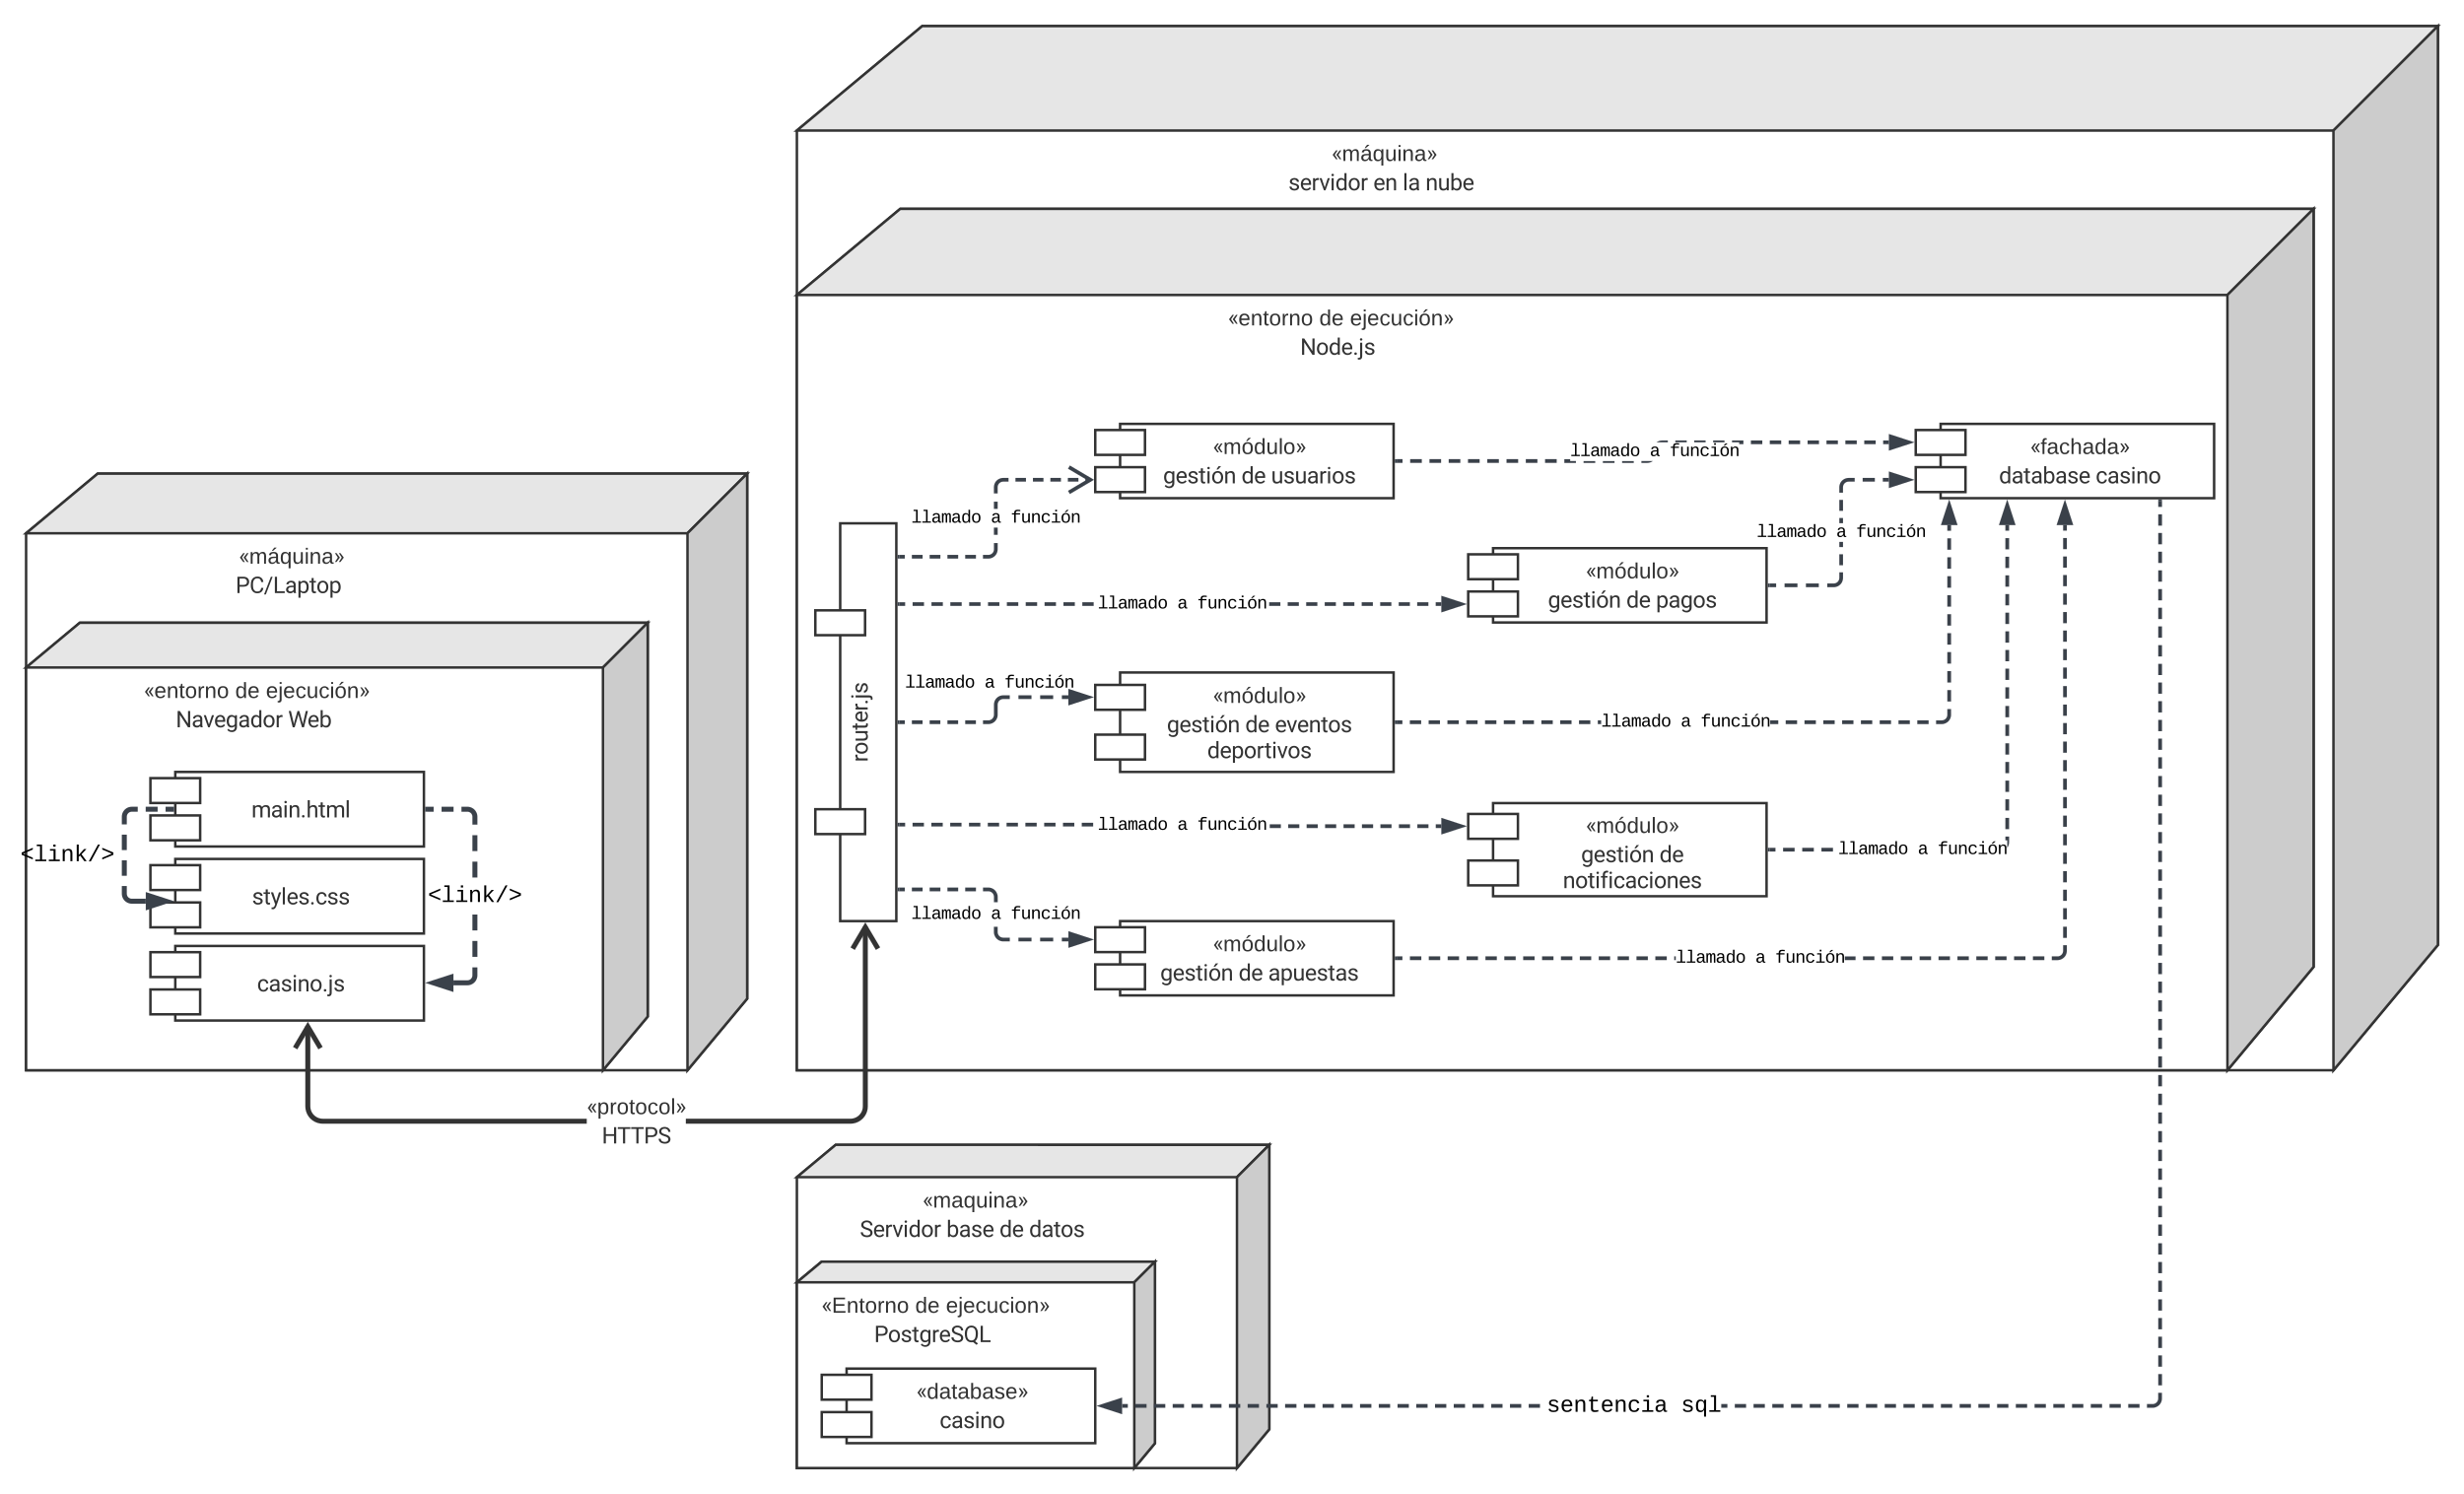 <svg xmlns="http://www.w3.org/2000/svg" xmlns:xlink="http://www.w3.org/1999/xlink" xmlns:lucid="lucid" width="1982" height="1202"><g transform="translate(1 241)" lucid:page-tab-id="35g6b-9MDfbz"><path d="M0-500h2000v1500H0z" fill="#fff"/><path d="M640-136l100.8-84H1960v739.2L1876 620H640z" stroke="#333" stroke-width="2" fill="#fff"/><path d="M640-136l100.8-84H1960l-84 84z" stroke="#333" stroke-width="2" fill="#e6e6e6"/><path d="M1876-136l84-84v739.2L1876 620z" stroke="#333" stroke-width="2" fill="#ccc"/><use xlink:href="#a" transform="matrix(1,0,0,1,648,-128) translate(417.168 16.493)"/><use xlink:href="#b" transform="matrix(1,0,0,1,648,-128) translate(422.107 16.493)"/><use xlink:href="#c" transform="matrix(1,0,0,1,648,-128) translate(387.36 40.097)"/><use xlink:href="#d" transform="matrix(1,0,0,1,648,-128) translate(455.624 40.097)"/><use xlink:href="#e" transform="matrix(1,0,0,1,648,-128) translate(479.253 40.097)"/><use xlink:href="#f" transform="matrix(1,0,0,1,648,-128) translate(497.638 40.097)"/><path d="M640-3.7L723.16-73H1860v609.84L1790.7 620H640z" stroke="#333" stroke-width="2" fill="#fff"/><path d="M640-3.7L723.16-73H1860l-69.3 69.3z" stroke="#333" stroke-width="2" fill="#e6e6e6"/><path d="M1790.7-3.7L1860-73v609.84L1790.7 620z" stroke="#333" stroke-width="2" fill="#ccc"/><use xlink:href="#a" transform="matrix(1,0,0,1,648,4.3) translate(333.798 16.493)"/><use xlink:href="#g" transform="matrix(1,0,0,1,648,4.3) translate(338.736 16.493)"/><use xlink:href="#h" transform="matrix(1,0,0,1,648,4.3) translate(412.214 16.493)"/><use xlink:href="#i" transform="matrix(1,0,0,1,648,4.3) translate(436.906 16.493)"/><use xlink:href="#j" transform="matrix(1,0,0,1,648,4.3) translate(396.826 40.097)"/><path d="M674.85 180H720v320h-45.15z" stroke="#333" stroke-width="2" fill="#fff"/><path d="M654.85 250h40v20h-40zM654.85 410h40v20h-40z" stroke="#333" stroke-width="2" fill="#fff"/><use xlink:href="#k" transform="matrix(-1.8369701987210297e-16,-1,1,-1.8369701987210297e-16,667.88,468) translate(95.977 29.076)"/><path d="M640 706l31.2-26H1020v228.8L994 940H640z" stroke="#333" stroke-width="2" fill="#fff"/><path d="M640 706l31.2-26H1020l-26 26z" stroke="#333" stroke-width="2" fill="#e6e6e6"/><path d="M994 706l26-26v228.8L994 940z" stroke="#333" stroke-width="2" fill="#ccc"/><use xlink:href="#a" transform="matrix(1,0,0,1,648,714) translate(88.168 16.493)"/><use xlink:href="#l" transform="matrix(1,0,0,1,648,714) translate(93.107 16.493)"/><use xlink:href="#m" transform="matrix(1,0,0,1,648,714) translate(42.622 40.097)"/><use xlink:href="#n" transform="matrix(1,0,0,1,648,714) translate(112.266 40.097)"/><use xlink:href="#o" transform="matrix(1,0,0,1,648,714) translate(154.897 40.097)"/><use xlink:href="#p" transform="matrix(1,0,0,1,648,714) translate(178.742 40.097)"/><path d="M640 790.58l19.92-16.6h268.1v146.1L911.4 940H640z" stroke="#333" stroke-width="2" fill="#fff"/><path d="M640 790.58l19.92-16.6h268.1l-16.6 16.6z" stroke="#333" stroke-width="2" fill="#e6e6e6"/><path d="M911.4 790.58l16.6-16.6v146.1L911.4 940z" stroke="#333" stroke-width="2" fill="#ccc"/><use xlink:href="#a" transform="matrix(1,0,0,1,648,798.575) translate(6.81 16.493)"/><use xlink:href="#q" transform="matrix(1,0,0,1,648,798.575) translate(11.749 16.493)"/><use xlink:href="#h" transform="matrix(1,0,0,1,648,798.575) translate(87.202 16.493)"/><use xlink:href="#r" transform="matrix(1,0,0,1,648,798.575) translate(111.893 16.493)"/><use xlink:href="#s" transform="matrix(1,0,0,1,648,798.575) translate(54.103 40.097)"/><path d="M20 188l57.6-48H600v422.4L552 620H20z" stroke="#333" stroke-width="2" fill="#fff"/><path d="M20 188l57.6-48H600l-48 48z" stroke="#333" stroke-width="2" fill="#e6e6e6"/><path d="M552 188l48-48v422.4L552 620z" stroke="#333" stroke-width="2" fill="#ccc"/><use xlink:href="#a" transform="matrix(1,0,0,1,28,196) translate(158.168 16.493)"/><use xlink:href="#b" transform="matrix(1,0,0,1,28,196) translate(163.107 16.493)"/><use xlink:href="#t" transform="matrix(1,0,0,1,28,196) translate(160.465 40.097)"/><path d="M20 296l43.2-36H520v316.8L484 620H20z" stroke="#333" stroke-width="2" fill="#fff"/><path d="M20 296l43.2-36H520l-36 36z" stroke="#333" stroke-width="2" fill="#e6e6e6"/><path d="M484 296l36-36v316.8L484 620z" stroke="#333" stroke-width="2" fill="#ccc"/><use xlink:href="#a" transform="matrix(1,0,0,1,28,304) translate(81.798 16.493)"/><use xlink:href="#g" transform="matrix(1,0,0,1,28,304) translate(86.736 16.493)"/><use xlink:href="#h" transform="matrix(1,0,0,1,28,304) translate(160.214 16.493)"/><use xlink:href="#i" transform="matrix(1,0,0,1,28,304) translate(184.906 16.493)"/><use xlink:href="#u" transform="matrix(1,0,0,1,28,304) translate(112.374 40.097)"/><use xlink:href="#v" transform="matrix(1,0,0,1,28,304) translate(202.73 40.097)"/><path d="M140 380h200v60H140z" stroke="#333" stroke-width="2" fill="#fff"/><path d="M120 385h40v20h-40zM120 415h40v20h-40z" stroke="#333" stroke-width="2" fill="#fff"/><use xlink:href="#w" transform="matrix(1,0,0,1,164,386) translate(37.226 30.576)"/><path d="M140 450h200v60H140z" stroke="#333" stroke-width="2" fill="#fff"/><path d="M120 455h40v20h-40zM120 485h40v20h-40z" stroke="#333" stroke-width="2" fill="#fff"/><use xlink:href="#x" transform="matrix(1,0,0,1,164,456) translate(37.699 30.576)"/><path d="M140 520h200v60H140z" stroke="#333" stroke-width="2" fill="#fff"/><path d="M120 525h40v20h-40zM120 555h40v20h-40z" stroke="#333" stroke-width="2" fill="#fff"/><use xlink:href="#y" transform="matrix(1,0,0,1,164,526) translate(41.753 30.576)"/><path d="M137 410h-4.8m-6.4 0h-9.6m-6.4 0H105l-.94.07-.9.22-.88.35-.8.5-.72.6-.6.72-.5.8-.37.88-.23.9-.07.95v6.2m0 8.27v12.4m0 8.26v12.4m0 8.27v6.2l.07.94.22.9.35.88.5.8.6.72.72.6.8.5.88.37.9.23.95.07h11.26" stroke="#3a414a" stroke-width="4" fill="none"/><path d="M139 411.98h-2.05v-3.96H139z" stroke="#3a414a" stroke-width=".05" fill="#3a414a"/><path d="M132.53 484l-14.27 4.63v-9.26z" stroke="#3a414a" stroke-width="4" fill="#3a414a"/><use xlink:href="#z" transform="matrix(1,0,0,1,15.388,436.805) translate(0 14.985)"/><path d="M382.98 543.73l-.1 1.17-.3 1.22-.47 1.15-.64 1.07-.82.95-.95.8-1.08.66-1.15.48-1.22.3-1.17.1h-11.34v-3.96h11.18l.7-.06.62-.15.58-.24.54-.33.48-.4.4-.5.34-.52.24-.6.15-.6.05-.7v-6.3h3.96zm0-14.97h-3.96V516h3.96zm0-21.28h-3.96v-12.76h3.96zm0-42.55h-3.96v-12.76h3.96zm0-21.27h-3.96V430.9h3.96zm-6.73-35.54l1.22.3 1.15.47 1.07.64.94.82.82.95.65 1.08.5 1.15.28 1.22.1 1.17v6.46h-3.96v-6.3l-.05-.7-.15-.62-.24-.58-.33-.54-.4-.48-.5-.4-.53-.34-.58-.24-.6-.15-.72-.05h-4.72v-3.96h4.88zm-28.45 3.86H343v-3.96h4.8zm16 0h-9.6v-3.96h9.6z" stroke="#3a414a" stroke-width=".05" fill="#3a414a"/><path d="M343.05 411.98H341v-3.96h2.05z" fill="#3a414a"/><path stroke="#3a414a" stroke-width=".05" fill="#3a414a"/><path d="M361.74 554.3l-14.27-4.65 14.27-4.63z" fill="#3a414a"/><path d="M363.7 557l-22.62-7.35 22.63-7.35zm-9.84-7.35l5.9 1.92v-3.84z" stroke="#3a414a" stroke-width=".05" fill="#3a414a"/><use xlink:href="#z" transform="matrix(1,0,0,1,343.194,469.631) translate(0 14.985)"/><path d="M248.6 648.92l.12 1.65.36 1.53.6 1.45.83 1.34 1.03 1.18 1.2 1.02 1.33.83 1.46.6 1.53.37 1.64.13h212.24v3.95h-212.4l-2.1-.17-2.15-.5-2.03-.84-1.88-1.15-1.67-1.4-1.43-1.68-1.14-1.87-.84-2.03-.52-2.13-.16-2.12v-64.44h3.95zm448.43.16l-.16 2.1-.5 2.14-.85 2.03-1.15 1.87-1.42 1.67-1.67 1.4-1.87 1.16-2.02.84-2.13.5-2.1.18H550.72V659h132.25l1.65-.12 1.52-.37 1.46-.6 1.35-.82 1.2-1.02 1-1.2.84-1.33.6-1.45.36-1.53.12-1.65V504.64h3.95z" stroke="#333" stroke-width=".05" fill="#333"/><path d="M258.5 601.14l-3.4 2-8.5-14.33-8.47 14.35-3.4-2 11.88-20.1zM706.94 521.14l-3.4 2-8.48-14.33-8.48 14.35-3.4-2 11.88-20.1z" stroke="#333" stroke-width=".05" fill="#333"/><use xlink:href="#A" transform="matrix(1,0,0,1,470.943,638.781) translate(0.005 16.493)"/><use xlink:href="#B" transform="matrix(1,0,0,1,470.943,638.781) translate(12.129 40.097)"/><path d="M900 300h220v80H900z" stroke="#333" stroke-width="2" fill="#fff"/><path d="M880 310h40v20h-40zM880 350h40v20h-40z" stroke="#333" stroke-width="2" fill="#fff"/><use xlink:href="#C" transform="matrix(1,0,0,1,928,308) translate(46.576 16.493)"/><use xlink:href="#D" transform="matrix(1,0,0,1,928,308) translate(9.577 40.097)"/><use xlink:href="#o" transform="matrix(1,0,0,1,928,308) translate(72.607 40.097)"/><use xlink:href="#E" transform="matrix(1,0,0,1,928,308) translate(96.452 40.097)"/><use xlink:href="#F" transform="matrix(1,0,0,1,928,308) translate(42.043 60.931)"/><path d="M1200 200h220v59.78h-220z" stroke="#333" stroke-width="2" fill="#fff"/><path d="M1180 204.94h40v20h-40zM1180 234.84h40v20h-40z" stroke="#333" stroke-width="2" fill="#fff"/><use xlink:href="#C" transform="matrix(1,0,0,1,1228,205.978) translate(46.576 18.274)"/><use xlink:href="#D" transform="matrix(1,0,0,1,1228,205.978) translate(16.101 41.878)"/><use xlink:href="#o" transform="matrix(1,0,0,1,1228,205.978) translate(79.13 41.878)"/><use xlink:href="#G" transform="matrix(1,0,0,1,1228,205.978) translate(102.976 41.878)"/><path d="M900 500h220v59.78H900z" stroke="#333" stroke-width="2" fill="#fff"/><path d="M880 504.94h40v20h-40zM880 534.84h40v20h-40z" stroke="#333" stroke-width="2" fill="#fff"/><use xlink:href="#C" transform="matrix(1,0,0,1,928,505.978) translate(46.576 18.274)"/><use xlink:href="#D" transform="matrix(1,0,0,1,928,505.978) translate(4.226 41.878)"/><use xlink:href="#o" transform="matrix(1,0,0,1,928,505.978) translate(67.255 41.878)"/><use xlink:href="#H" transform="matrix(1,0,0,1,928,505.978) translate(91.101 41.878)"/><path d="M1200 405.06h220V480h-220z" stroke="#333" stroke-width="2" fill="#fff"/><path d="M1180 413.8h40v20h-40zM1180 451.26h40v20h-40z" stroke="#333" stroke-width="2" fill="#fff"/><use xlink:href="#C" transform="matrix(1,0,0,1,1228,412.549) translate(46.576 16.493)"/><use xlink:href="#D" transform="matrix(1,0,0,1,1228,412.549) translate(42.763 40.097)"/><use xlink:href="#I" transform="matrix(1,0,0,1,1228,412.549) translate(105.793 40.097)"/><use xlink:href="#J" transform="matrix(1,0,0,1,1228,412.549) translate(28.158 60.931)"/><path d="M900 100h220v59.78H900z" stroke="#333" stroke-width="2" fill="#fff"/><path d="M880 104.94h40v20h-40zM880 134.84h40v20h-40z" stroke="#333" stroke-width="2" fill="#fff"/><use xlink:href="#C" transform="matrix(1,0,0,1,928,105.978) translate(46.576 18.274)"/><use xlink:href="#D" transform="matrix(1,0,0,1,928,105.978) translate(6.526 41.878)"/><use xlink:href="#o" transform="matrix(1,0,0,1,928,105.978) translate(69.556 41.878)"/><use xlink:href="#K" transform="matrix(1,0,0,1,928,105.978) translate(93.401 41.878)"/><path d="M801.48 200.94l-.1 1.1-.27 1.16-.44 1.08-.6 1-.77.9-.9.75-1 .62-1.1.45-1.13.27-1.1.1h-4.36v-2.96h4.24l.77-.05.7-.17.65-.27.6-.36.55-.46.46-.54.37-.6.27-.66.17-.7.05-.76v-4.93h2.96zm-17.5 7.42h-8.57v-2.95h8.6zm-14.3 0h-8.57v-2.95h8.6zm-14.3 0h-8.57v-2.95h8.6zm-14.3 0h-8.57v-2.95h8.6zm-14.3 0h-4.28v-2.95h4.3zm74.7-19.13h-2.96v-5.76h2.96zm0-20.86h-2.96v-5.76h2.96zm8.74-21.94h-4.16l-.77.06-.7.16-.65.27-.6.37-.55.46-.46.54-.37.6-.27.66-.17.7-.05.76v4.93h-2.96v-5.05l.1-1.1.27-1.15.44-1.1.6-1 .77-.88.9-.76 1-.6 1.1-.45 1.13-.28 1.1-.08h4.3zm66.05 0h-4.2v-2.94h4.2zm-9.84 0H858v-2.94h8.43zm-14.05 0h-8.43v-2.94h8.43zm-14.05 0h-8.44v-2.94h8.43zm-14.06 0h-8.43v-2.94h8.43z" stroke="#3a414a" stroke-width=".05" fill="#3a414a"/><path d="M878.95 144.96L859.6 156.4l-1.5-2.53 15.06-8.9-15.07-8.92 1.5-2.54z" stroke="#3a414a" stroke-width=".05" fill="#3a414a"/><path d="M722.54 208.36H721v-2.95h1.54z" fill="#3a414a"/><path stroke="#3a414a" stroke-width=".05" fill="#3a414a"/><use xlink:href="#L" transform="matrix(1,0,0,1,731.989,168.37) translate(0 11.1)"/><use xlink:href="#M" transform="matrix(1,0,0,1,731.989,168.37) translate(64.01 11.1)"/><use xlink:href="#N" transform="matrix(1,0,0,1,731.989,168.37) translate(80.013 11.1)"/><path d="M727.05 246.44h-4.55v-2.95h4.55zm15.17 0h-9.1v-2.95h9.1zm15.16 0h-9.1v-2.95h9.1zm15.17 0h-9.1v-2.95h9.1zm15.17 0h-9.1v-2.95h9.1zm15.16 0h-9.1v-2.95h9.1zm15.17 0h-9.1v-2.95h9.1zm15.17 0h-9.1v-2.95h9.1zm15.16 0h-9.1v-2.95h9.1zm15.17 0h-9.1v-2.95h9.1zm15.17 0h-9.1v-2.95h9.1zm150.17 0h-8.94v-2.95h8.93zm14.87 0h-8.93v-2.95h8.93zm14.88 0h-8.93v-2.95h8.93zm14.9 0h-8.94v-2.95h8.94zm14.87 0h-8.93v-2.95h8.92zm14.9 0h-8.94v-2.95h8.93zm14.87 0h-8.94v-2.95h8.93zm14.88 0h-8.93v-2.95h8.93zm14.88 0h-8.93v-2.95h8.93zm10.42 0h-4.47v-2.95h4.48z" stroke="#3a414a" stroke-width=".05" fill="#3a414a"/><path d="M722.54 246.44H721v-2.95h1.54z" fill="#3a414a"/><path stroke="#3a414a" stroke-width=".05" fill="#3a414a"/><path d="M1174.14 244.96l-14.26 4.63v-9.28z" fill="#3a414a"/><path d="M1178.92 244.96l-20.52 6.67V238.3zm-17.57 2.6l8.02-2.6-8.02-2.6z" stroke="#3a414a" stroke-width=".05" fill="#3a414a"/><use xlink:href="#O" transform="matrix(1,0,0,1,881.989,237.408) translate(0 11.1)"/><use xlink:href="#P" transform="matrix(1,0,0,1,881.989,237.408) translate(64.01 11.1)"/><use xlink:href="#Q" transform="matrix(1,0,0,1,881.989,237.408) translate(80.013 11.1)"/><path d="M722.5 340h4.3m5.7 0h8.6m5.7 0h8.6m5.7 0h8.6m5.7 0h8.6m5.7 0h4.3l.94-.07.9-.22.88-.35.8-.5.72-.6.6-.72.5-.8.37-.88.23-.9.07-.95v-8.17l.07-.94.22-.92.35-.87.5-.8.6-.7.72-.62.8-.5.88-.35.9-.22.95-.07h5.24m6.98 0h10.48m6.98 0h10.48m6.98 0h5.24" stroke="#3a414a" stroke-width="3" fill="none"/><path d="M722.54 341.48H721v-2.96h1.54z" stroke="#3a414a" stroke-width=".05" fill="#3a414a"/><path d="M874.15 319.83l-14.27 4.64v-9.27z" stroke="#3a414a" stroke-width="3" fill="#3a414a"/><use xlink:href="#O" transform="matrix(1,0,0,1,726.913,301.049) translate(0 11.1)"/><use xlink:href="#P" transform="matrix(1,0,0,1,726.913,301.049) translate(64.01 11.1)"/><use xlink:href="#Q" transform="matrix(1,0,0,1,726.913,301.049) translate(80.013 11.1)"/><path d="M1029.28 425.1h-8.9v-2.94h8.9zm14.84 0h-8.9v-2.94h8.9zm14.84 0h-8.9v-2.94h8.9zm14.84 0h-8.9v-2.94h8.9zm14.83 0h-8.9v-2.94h8.9zm14.84 0h-8.9v-2.94h8.9zm14.84 0h-8.9v-2.94h8.9zm14.85 0h-8.9v-2.94h8.9zm14.84 0h-8.9v-2.94h8.9zm10.38 0h-4.45v-2.94h4.45zm-431.34-1.24h-4.54v-2.95h4.54zm15.12 0h-9.07v-2.95h9.06zm15.13 0h-9.1v-2.95h9.1zm15.1 0h-9.06v-2.95h9.07zm15.14 0h-9.08v-2.95h9.08zm15.12 0h-9.07v-2.95h9.06zm15.13 0h-9.1v-2.95h9.1zm15.1 0h-9.06v-2.95h9.07zm15.14 0h-9.08v-2.95h9.08zm15.12 0h-9.07v-2.95h9.06zm15.13 0h-9.1v-2.95h9.1z" stroke="#3a414a" stroke-width=".05" fill="#3a414a"/><path d="M722.54 423.86H721v-2.95h1.54z" fill="#3a414a"/><path stroke="#3a414a" stroke-width=".05" fill="#3a414a"/><path d="M1174.15 423.63l-14.27 4.64V419z" fill="#3a414a"/><path d="M1178.92 423.63l-20.52 6.67v-13.33zm-17.57 2.6l8.02-2.6-8-2.6z" stroke="#3a414a" stroke-width=".05" fill="#3a414a"/><use xlink:href="#L" transform="matrix(1,0,0,1,881.989,415.456) translate(0 11.1)"/><use xlink:href="#M" transform="matrix(1,0,0,1,881.989,415.456) translate(64.01 11.1)"/><use xlink:href="#N" transform="matrix(1,0,0,1,881.989,415.456) translate(80.013 11.1)"/><path d="M801.48 508.76l.05.77.17.7.27.64.37.6.46.55.54.46.6.37.66.27.7.16.76.07h5.18v2.95h-5.3l-1.1-.1-1.15-.27-1.1-.44-1-.63-.9-.76-.75-.88-.6-1-.46-1.1-.3-1.13-.08-1.12v-4.3h2.96zm27.22 7.54h-10.48v-2.95h10.48zm17.46 0h-10.48v-2.95h10.48zm12.22 0h-5.24v-2.95h5.24zm-63.2-43.17l1.13.27 1.1.45 1 .6.9.78.75.9.6 1 .46 1.07.3 1.14.08 1.12v4.3h-2.96v-4.2l-.05-.75-.17-.68-.27-.66-.37-.6-.46-.54-.54-.46-.6-.37-.66-.3-.7-.15-.76-.06h-4.23v-2.96h4.36zm-68.4 2.86h-4.28v-2.96h4.3zm14.3 0h-8.57v-2.96h8.6zm14.3 0h-8.57v-2.96h8.6zm14.3 0h-8.57v-2.96h8.6zm14.3 0h-8.57v-2.96h8.6z" stroke="#3a414a" stroke-width=".05" fill="#3a414a"/><path d="M722.54 476H721v-2.96h1.54z" fill="#3a414a"/><path stroke="#3a414a" stroke-width=".05" fill="#3a414a"/><path d="M874.15 514.82l-14.27 4.64v-9.28z" fill="#3a414a"/><path d="M878.92 514.82l-20.5 6.67v-13.35zm-17.56 2.6l8-2.6-8-2.6z" stroke="#3a414a" stroke-width=".05" fill="#3a414a"/><g><use xlink:href="#L" transform="matrix(1,0,0,1,731.989,487.115) translate(0 11.1)"/><use xlink:href="#M" transform="matrix(1,0,0,1,731.989,487.115) translate(64.01 11.1)"/><use xlink:href="#N" transform="matrix(1,0,0,1,731.989,487.115) translate(80.013 11.1)"/></g><path d="M1560 100h220v59.78h-220z" stroke="#333" stroke-width="2" fill="#fff"/><path d="M1540 104.94h40v20h-40zM1540 134.84h40v20h-40z" stroke="#333" stroke-width="2" fill="#fff"/><g><use xlink:href="#R" transform="matrix(1,0,0,1,1588,105.978) translate(44.057 18.274)"/><use xlink:href="#S" transform="matrix(1,0,0,1,1588,105.978) translate(18.896 41.878)"/><use xlink:href="#T" transform="matrix(1,0,0,1,1588,105.978) translate(96.7 41.878)"/></g><path d="M1127.15 131.37h-4.65v-2.96h4.65zm15.5 0h-9.3v-2.96h9.3zm15.5 0h-9.3v-2.96h9.3zm15.5 0h-9.3v-2.96h9.3zm15.5 0h-9.3v-2.96h9.3zm15.5 0h-9.3v-2.96h9.3zm15.5 0h-9.3v-2.96h9.3zm15.5 0h-9.3v-2.96h9.3zm15.5 0h-9.3v-2.96h9.3zm10.84-1.46h4.65v1.47h-9.3v-2.96h4.64zm20.15 1.47h-9.3v-1.46h9.3zm15.5 0h-9.3v-1.46h9.3zm15.5 0h-9.3v-1.46h9.3zm15.25-1.43l-1 .62-1.1.44-1.13.28-1.1.1h-4.72v-1.47h9.1zm88.15-13.64h-9.12v-2.95h9.12zm15.2 0h-9.12v-2.95h9.12zm15.2 0h-9.12v-2.95h9.12zm15.2 0h-9.12v-2.95h9.12zm15.2 0h-9.12v-2.95h9.12zm15.2 0h-9.13v-2.95h9.12zm15.2 0h-9.13v-2.95h9.12zm10.63 0h-4.56v-2.95h4.56zm-117.03 0H1398v-1.5h-5.77v-1.45h9.12zm-60.8-1.5h-9l.05-.03 1-.6 1.1-.46 1.13-.27 1.1-.08h4.63zm15.2 0h-9.1v-1.45h9.1zm15.2 0h-9.1v-1.45h9.1zm15.2 0h-9.1v-1.45h9.1z" stroke="#3a414a" stroke-width=".05" fill="#3a414a"/><path d="M1122.54 131.37H1121v-2.96h1.54z" fill="#3a414a"/><path stroke="#3a414a" stroke-width=".05" fill="#3a414a"/><path d="M1534.15 114.82l-14.27 4.64v-9.27z" fill="#3a414a"/><path d="M1538.92 114.82l-20.52 6.67v-13.34zm-17.57 2.6l8.02-2.6-8-2.6z" stroke="#3a414a" stroke-width=".05" fill="#3a414a"/><g><use xlink:href="#O" transform="matrix(1,0,0,1,1261.989,114.803) translate(0 11.1)"/><use xlink:href="#P" transform="matrix(1,0,0,1,1261.989,114.803) translate(64.01 11.1)"/><use xlink:href="#Q" transform="matrix(1,0,0,1,1261.989,114.803) translate(80.013 11.1)"/></g><path d="M1427.65 231.37h-5.15v-2.96h5.15zm17.17 0h-10.3v-2.96h10.3zm17.16 0h-10.3v-2.96h10.3zm19.5-7.42l-.1 1.1-.27 1.15-.44 1.1-.6 1-.77.88-.9.76-1 .62-1.1.44-1.13.28-1.1.1h-5.22v-2.97h5.1l.76-.05.7-.16.65-.28.6-.37.55-.46.46-.55.37-.6.27-.66.16-.7.07-.77v-4.32h2.94zm0-10.27h-2.95v-8.75h2.94zm0-14.6h-2.95V195h2.94zm0-19.2h-2.95v-4.12h2.94zm0-9.96h-2.95v-8.75h2.94zm9.38-23.48h-4.8l-.77.06-.7.16-.65.27-.6.37-.55.46-.46.54-.37.6-.27.66-.16.7-.07.76v4.32h-2.94v-4.44l.08-1.1.3-1.15.44-1.1.6-1 .77-.88.9-.76 1-.6 1.1-.45 1.13-.28 1.1-.08h4.93zm16.2 0h-9.73v-2.95h9.72zm11.32 0h-4.86v-2.95h4.86z" stroke="#3a414a" stroke-width=".05" fill="#3a414a"/><path d="M1422.54 231.37H1421v-2.96h1.54z" fill="#3a414a"/><path stroke="#3a414a" stroke-width=".05" fill="#3a414a"/><path d="M1534.15 144.96l-14.27 4.63v-9.28z" fill="#3a414a"/><path d="M1538.92 144.96l-20.52 6.67V138.3zm-17.57 2.6l8.02-2.6-8-2.6z" stroke="#3a414a" stroke-width=".05" fill="#3a414a"/><g><use xlink:href="#O" transform="matrix(1,0,0,1,1411.989,179.873) translate(0 11.1)"/><use xlink:href="#P" transform="matrix(1,0,0,1,1411.989,179.873) translate(64.01 11.1)"/><use xlink:href="#Q" transform="matrix(1,0,0,1,1411.989,179.873) translate(80.013 11.1)"/></g><path d="M1127.04 341.48h-4.54v-2.96h4.54zm15.1 0h-9.06v-2.96h9.07zm15.13 0h-9.07v-2.96h9.07zm15.12 0h-9.08v-2.96h9.07zm15.1 0h-9.06v-2.96h9.07zm15.13 0h-9.07v-2.96h9.07zm15.1 0h-9.06v-2.96h9.07zm15.13 0h-9.07v-2.96h9.06zm15.12 0h-9.07v-2.96h9.08zm15.12 0h-9.07v-2.96h9.07zm15.12 0h-9.07v-2.96h9.07zm8.7 0h-2.65v-2.96h2.65zm157.6 0h-9.07v-2.96h9.07zm15.12 0h-9.08v-2.96h9.08zm15.12 0h-9.08v-2.96h9.08zm15.1 0h-9.06v-2.96h9.07zm15.13 0h-9.08v-2.96h9.07zm15.1 0h-9.06v-2.96h9.07zm15.13 0h-9.07v-2.96h9.07zm15.12 0h-9.07v-2.96h9.07zm18.05-7.42l-.08 1.1-.28 1.15-.45 1.1-.62 1-.76.9-.9.75-1 .6-1.08.46-1.14.3-1.1.08h-4.6v-2.96h4.47l.77-.06.68-.16.66-.27.6-.37.55-.46.45-.54.38-.6.27-.66.16-.7.05-.76v-4.52h2.95zm-139 7.42h-6.46v-2.96h6.46zm139-18.16h-2.95v-9.16h2.95zm0-15.26h-2.95v-9.16h2.95zm0-15.26h-2.95v-9.16h2.95zm0-15.26h-2.95v-9.16h2.95zm0-15.26h-2.95v-9.16h2.95zm0-15.26h-2.95v-9.16h2.95zm0-15.26h-2.95v-9.16h2.95zm0-15.26h-2.95v-9.16h2.95zm0-15.26h-2.95v-9.16h2.95zm0-15.26h-2.95v-4.58h2.95z" stroke="#3a414a" stroke-width=".05" fill="#3a414a"/><path d="M1122.54 341.48H1121v-2.96h1.54z" fill="#3a414a"/><path stroke="#3a414a" stroke-width=".05" fill="#3a414a"/><path d="M1571.56 179.9h-9.27l4.63-14.27z" fill="#3a414a"/><path d="M1573.6 181.38h-13.34l6.67-20.52zm-9.28-2.95h5.2l-2.6-8.02z" stroke="#3a414a" stroke-width=".05" fill="#3a414a"/><g><use xlink:href="#O" transform="matrix(1,0,0,1,1286.918,332.448) translate(0 11.1)"/><use xlink:href="#P" transform="matrix(1,0,0,1,1286.918,332.448) translate(64.01 11.1)"/><use xlink:href="#Q" transform="matrix(1,0,0,1,1286.918,332.448) translate(80.013 11.1)"/></g><path d="M1427.13 444h-4.63v-2.95h4.63zm15.42 0h-9.25v-2.95h9.25zm15.43 0h-9.26v-2.95h9.26zm15.42 0h-9.25v-2.95h9.25zm141.67-7.42l-.1 1.12-.26 1.14-.44 1.08-.6 1-.05.05v-6h-1.48v-2.95h2.95zm0-10.56h-2.95v-9h2.95zm0-15h-2.95v-9h2.95zm0-15h-2.95V387h2.95zm0-15.02h-2.95v-9h2.95zm0-15h-2.95v-9h2.95zm0-15h-2.95v-9.02h2.95zm0-15.02h-2.95v-9h2.95zm0-15h-2.95v-9h2.95zm0-15.02h-2.95v-9h2.95zm0-15h-2.95v-9h2.95zm0-15h-2.95v-9.02h2.95zm0-15.02h-2.95v-9h2.95zm0-15h-2.95v-9h2.95zm0-15h-2.95v-9.02h2.95zm0-15.02h-2.95v-9h2.95zm0-15h-2.95v-9h2.95zm0-15.02h-2.95v-4.5h2.95z" stroke="#3a414a" stroke-width=".05" fill="#3a414a"/><path d="M1422.54 444H1421v-2.95h1.54z" fill="#3a414a"/><path stroke="#3a414a" stroke-width=".05" fill="#3a414a"/><path d="M1618.23 179.9h-9.27l4.63-14.27z" fill="#3a414a"/><path d="M1620.26 181.38h-13.33l6.66-20.52zm-9.27-2.95h5.2l-2.6-8.02z" stroke="#3a414a" stroke-width=".05" fill="#3a414a"/><g><use xlink:href="#O" transform="matrix(1,0,0,1,1477.584,434.975) translate(0 11.1)"/><use xlink:href="#P" transform="matrix(1,0,0,1,1477.584,434.975) translate(64.01 11.1)"/><use xlink:href="#Q" transform="matrix(1,0,0,1,1477.584,434.975) translate(80.013 11.1)"/></g><path d="M1127.06 531.37h-4.56v-2.96h4.56zm15.18 0h-9.1v-2.96h9.1zm15.2 0h-9.12v-2.96h9.1zm15.17 0h-9.1v-2.96h9.1zm15.2 0h-9.1v-2.96h9.1zm15.18 0h-9.1v-2.96h9.1zm15.2 0h-9.12v-2.96h9.1zm15.18 0h-9.12v-2.96h9.12zm15.18 0h-9.1v-2.96h9.1zm15.2 0h-9.12v-2.96h9.1zm15.17 0h-9.1v-2.96h9.1zm15.2 0h-9.1v-2.96h9.1zm15.18 0h-9.1v-2.96h9.1zm15.2 0h-9.12v-2.96h9.1zm15.18 0h-9.12v-2.96h9.12zm7.26 0h-1.2v-2.96h1.2zm159.78 0h-9.1v-2.96h9.1zm15.18 0h-9.1v-2.96h9.1zm15.2 0h-9.12v-2.96h9.1zm15.18 0h-9.12v-2.96h9.12zm15.18 0h-9.1v-2.96h9.1zm15.2 0h-9.12v-2.96h9.1zm15.17 0h-9.1v-2.96h9.1zm15.2 0h-9.1v-2.96h9.1zm15.18 0h-9.1v-2.96h9.1zm15.2 0h-9.12v-2.96h9.1zm18.1-7.42l-.1 1.1-.27 1.15-.44 1.1-.6 1-.77.88-.9.76-1 .6-1.1.46-1.13.28-1.1.1h-4.63v-2.97h4.5l.77-.04.7-.17.65-.28.6-.37.55-.46.46-.55.37-.6.27-.66.16-.7.07-.77v-4.4h2.94zm-169.97 7.4h-8.56v-2.94h8.57zm169.97-17.88h-2.94v-8.94h2.94zm0-14.9h-2.94v-8.93h2.94zm0-14.88h-2.94v-8.95h2.94zm0-14.9h-2.94v-8.94h2.94zm0-14.9h-2.94v-8.93h2.94zm0-14.9h-2.94v-8.92h2.94zm0-14.88h-2.94v-8.93h2.94zm0-14.9h-2.94v-8.92h2.94zm0-14.88h-2.94v-8.93h2.94zm0-14.9h-2.94v-8.93h2.94zm0-14.88h-2.94v-8.94h2.94zm0-14.9h-2.94v-8.93h2.94zm0-14.88h-2.94v-8.94h2.94zm0-14.9h-2.94v-8.93h2.94zm0-14.88h-2.94v-8.94h2.94zm0-14.9h-2.94v-8.93h2.94zm0-14.9h-2.94v-8.92h2.94zm0-14.88h-2.94v-8.93h2.94zm0-14.9h-2.94v-8.92h2.94zm0-14.88h-2.94v-8.93h2.94zm0-14.9h-2.94v-8.92h2.94zm0-14.88h-2.94v-8.94h2.94zm0-14.9h-2.94v-4.46h2.94z" stroke="#3a414a" stroke-width=".05" fill="#3a414a"/><path d="M1122.54 531.37H1121v-2.96h1.54z" fill="#3a414a"/><path stroke="#3a414a" stroke-width=".05" fill="#3a414a"/><path d="M1664.63 179.9h-9.27l4.64-14.27z" fill="#3a414a"/><path d="M1666.66 181.38h-13.33l6.67-20.52zm-9.27-2.95h5.2l-2.6-8.02z" stroke="#3a414a" stroke-width=".05" fill="#3a414a"/><g><use xlink:href="#O" transform="matrix(1,0,0,1,1346.918,522.338) translate(0 11.1)"/><use xlink:href="#P" transform="matrix(1,0,0,1,1346.918,522.338) translate(64.01 11.1)"/><use xlink:href="#Q" transform="matrix(1,0,0,1,1346.918,522.338) translate(80.013 11.1)"/></g><path d="M680 860h200v60H680z" stroke="#333" stroke-width="2" fill="#fff"/><path d="M660 865h40v20h-40zM660 895h40v20h-40z" stroke="#333" stroke-width="2" fill="#fff"/><g><use xlink:href="#U" transform="matrix(1,0,0,1,704,866) translate(32.119 18.274)"/><use xlink:href="#V" transform="matrix(1,0,0,1,704,866) translate(50.798 41.878)"/></g><path d="M1738 884.06l-.08 1.1-.27 1.15-.45 1.1-.62 1-.76.9-.9.75-1 .6-1.08.46-1.14.3-1.1.08h-4.6v-2.96h4.47l.77-.05.7-.17.65-.27.6-.37.53-.46.46-.54.36-.6.27-.66.17-.7.06-.76v-4.45h2.95zm-18.02 7.42h-9.04v-2.96h9.04zm-15.07 0h-9.03v-2.96h9.04zm-15.06 0h-9.04v-2.96h9.04zm-15.07 0h-9.04v-2.96h9.04zm-15.07 0h-9.04v-2.96h9.04zm-15.07 0h-9.05v-2.96h9.05zm-15.07 0h-9.05v-2.96h9.06zm-15.08 0h-9.04v-2.96h9.04zm-15.07 0h-9.03v-2.96h9.04zm-15.06 0h-9.04v-2.96h9.04zm-15.07 0h-9.04v-2.96h9.04zm-15.07 0h-9.04v-2.96h9.04zm-15.07 0h-9.04v-2.96h9.03zm-15.07 0h-9.04v-2.96h9.04zm-15.07 0h-9.06v-2.96h9.05zm-15.08 0h-9.05v-2.96h9.05zm-15.08 0h-9.04v-2.96h9.05zm-15.07 0h-9.04v-2.96h9.04zm-15.07 0h-9.04v-2.96h9.04zm-15.07 0h-9.04v-2.96h9.03zm-15.07 0h-9.04v-2.96h9.04zm-15.07 0h-9.05v-2.96h9.04zm-165.8 0h-9.04v-2.96h9.05zm-15.07 0h-9.04v-2.96h9.04zm-15.07 0h-9.04v-2.96h9.04zm-15.07 0h-9.05v-2.96h9.04zm-15.08 0h-9.04v-2.96h9.04zm-15.07 0h-9.04v-2.96h9.05zm-15.07 0h-9.04v-2.96h9.04zm-15.07 0h-9.03v-2.96h9.04zm-15.06 0h-9.05v-2.96h9.04zm-15.07 0h-9.05v-2.96h9.05zm-15.08 0h-9.05v-2.96h9.04zm-15.08 0h-9.04v-2.96h9.04zm-15.07 0h-9.04v-2.96h9.05zm-15.07 0h-9.04v-2.96h9.04zm-15.07 0h-9.03v-2.96h9.04zm-15.06 0h-9.04v-2.96h9.04zm-15.07 0h-9.04v-2.96h9.04zm-15.07 0h-9.05v-2.96h9.05zm-15.07 0h-9.05v-2.96h9.05zm-15.07 0h-9.05v-2.96h9.06zm-15.08 0h-9.04v-2.96h9.04zm-15.07 0h-9.03v-2.96h9.04zm-15.06 0h-4.52v-2.96h4.52zm482.28 0h-4.88v-2.96h4.88zm349.6-18h-2.96v-9.03h2.95zm0-15.04h-2.96v-9.02h2.95zm0-15.04h-2.96v-9.02h2.95zm0-15.03h-2.96v-9.02h2.95zm0-15.04h-2.96v-9.02h2.95zm0-15.03h-2.96v-9.03h2.95zm0-15.04h-2.96v-9.02h2.95zm0-15.04h-2.96v-9.02h2.95zm0-15.03h-2.96v-9.03h2.95zm0-15.05h-2.96v-9.02h2.95zm0-15.03h-2.96v-9.02h2.95zm0-15.04h-2.96v-9.02h2.95zm0-15.04h-2.96v-9.02h2.95zm0-15.03h-2.96v-9h2.95zm0-15.03h-2.96v-9.02h2.95zm0-15.03h-2.96v-9.02h2.95zm0-15.04h-2.96v-9.02h2.95zm0-15.03h-2.96v-9.02h2.95zm0-15.04h-2.96v-9.02h2.95zm0-15.04h-2.96v-9.03h2.95zm0-15.04h-2.96v-9.02h2.95zm0-15.04h-2.96v-9.02h2.95zm0-15.03h-2.96v-9.03h2.95zm0-15.05h-2.96v-9.02h2.95zm0-15.03h-2.96v-9.03h2.95zm0-15.04h-2.96v-9.02h2.95zm0-15.04h-2.96v-9.02h2.95zm0-15.03h-2.96v-9h2.95zm0-15.03h-2.96v-9.02h2.95zm0-15.03h-2.96v-9.02h2.95zm0-15.04h-2.96v-9.02h2.95zm0-15.03h-2.96v-9.03h2.95zm0-15.04h-2.96v-9.02h2.95zm0-15.04h-2.96v-9.03h2.95zm0-15.04h-2.96v-9.02h2.95zm0-15.04h-2.96v-9.02h2.95zm0-15.03h-2.96v-9.04h2.95zm0-15.05h-2.96v-9.02h2.95zm0-15.04h-2.96v-9h2.95zm0-15.02h-2.96v-9.02h2.95zm0-15.04h-2.96v-9.02h2.95zm0-15.03h-2.96v-9h2.95zm0-15.03h-2.96v-9.02h2.95zm0-15.03h-2.96v-9.03h2.95zm0-15.04h-2.96v-9.02h2.95zm0-15.04h-2.96v-9.02h2.95zm0-15.03h-2.96v-9.02h2.95zm0-15.04h-2.96v-4.52h2.95z" stroke="#3a414a" stroke-width=".05" fill="#3a414a"/><path d="M1738 162.32h-2.94v-1.54h2.95z" fill="#3a414a"/><path stroke="#3a414a" stroke-width=".05" fill="#3a414a"/><path d="M900.12 894.63L885.85 890l14.27-4.63z" fill="#3a414a"/><path d="M901.6 896.66L881.08 890l20.5-6.66zM890.63 890l8 2.6v-5.2z" stroke="#3a414a" stroke-width=".05" fill="#3a414a"/><g><use xlink:href="#W" transform="matrix(1,0,0,1,1243.122,879.805) translate(0 14.985)"/><use xlink:href="#X" transform="matrix(1,0,0,1,1243.122,879.805) translate(108.018 14.985)"/></g><defs><path fill="#333" d="M280-548l258 397H397L102-539v-19l295-389h141zm330 0l258 397H727L432-539v-19l295-389h141" id="Y"/><path fill="#333" d="M210-169c-67 3-38 105-44 169h-31v-121c0-29-5-50-35-48C34-165 62-65 56 0H25l-1-190h30c1 10-1 24 2 32 10-44 99-50 107 0 11-21 27-35 58-36 85-2 47 119 55 194h-31v-121c0-29-5-49-35-48" id="Z"/><path fill="#333" d="M141-36C126-15 110 5 73 4 37 3 15-17 15-53c-1-64 63-63 125-63 3-35-9-54-41-54-24 1-41 7-42 31l-33-3c5-37 33-52 76-52 45 0 72 20 72 64v82c-1 20 7 32 28 27v20c-31 9-61-2-59-35zM48-53c0 20 12 33 32 33 41-3 63-29 60-74-43 2-92-5-92 41zm25-158c8-23 27-35 38-54h36v5l-58 49H73" id="aa"/><path fill="#333" d="M145-31C134-9 116 4 85 4 32 4 16-35 15-94c0-59 17-99 70-100 32-1 48 14 60 33 0-11-1-24 2-32h30l-1 268h-32zM93-21c41 0 51-33 51-76s-8-73-50-73c-40 0-46 35-46 75s5 74 45 74" id="ab"/><path fill="#333" d="M84 4C-5 8 30-112 23-190h32v120c0 31 7 50 39 49 72-2 45-101 50-169h31l1 190h-30c-1-10 1-25-2-33-11 22-28 36-60 37" id="ac"/><path fill="#333" d="M24-231v-30h32v30H24zM24 0v-190h32V0H24" id="ad"/><path fill="#333" d="M117-194c89-4 53 116 60 194h-32v-121c0-31-8-49-39-48C34-167 62-67 57 0H25l-1-190h30c1 10-1 24 2 32 11-22 29-35 61-36" id="ae"/><path fill="#333" d="M141-36C126-15 110 5 73 4 37 3 15-17 15-53c-1-64 63-63 125-63 3-35-9-54-41-54-24 1-41 7-42 31l-33-3c5-37 33-52 76-52 45 0 72 20 72 64v82c-1 20 7 32 28 27v20c-31 9-61-2-59-35zM48-53c0 20 12 33 32 33 41-3 63-29 60-74-43 2-92-5-92 41" id="af"/><path fill="#333" d="M244-949l295 389v19L244-152H102l258-398-258-399h142zm349 0l295 389v19L593-152H451l258-398-258-399h142" id="ag"/><g id="b"><use transform="matrix(0.009,0,0,0.009,0,0)" xlink:href="#Y"/><use transform="matrix(0.049,0,0,0.049,8.342,0)" xlink:href="#Z"/><use transform="matrix(0.049,0,0,0.049,23.107,0)" xlink:href="#aa"/><use transform="matrix(0.049,0,0,0.049,32.984,0)" xlink:href="#ab"/><use transform="matrix(0.049,0,0,0.049,42.861,0)" xlink:href="#ac"/><use transform="matrix(0.049,0,0,0.049,52.737,0)" xlink:href="#ad"/><use transform="matrix(0.049,0,0,0.049,56.638,0)" xlink:href="#ae"/><use transform="matrix(0.049,0,0,0.049,66.515,0)" xlink:href="#af"/><use transform="matrix(0.009,0,0,0.009,76.391,0)" xlink:href="#ag"/></g><path fill="#333" d="M538-131c121 0 232-49 232-156 0-50-20-88-56-117-73-60-334-92-420-143-92-55-162-110-162-238 0-190 192-317 400-317 223 0 414 129 413 338H759c0-108-110-186-227-186-119 0-215 53-215 159 0 45 18 78 53 101 76 52 331 90 416 139 98 57 169 115 169 251C955-92 760 20 538 20c-176 0-314-68-386-174-38-55-57-115-57-179h185c6 129 116 202 258 202" id="ah"/><path fill="#333" d="M599-131c141 0 220-65 285-146l113 88C906-50 770 20 589 20 281 21 93-214 93-545c0-223 93-397 233-485 74-48 154-72 240-72 300 2 449 218 445 537v77H278c0 197 129 357 321 357zm227-509c-3-180-88-310-260-310-170 0-264 140-282 310h542" id="ai"/><path fill="#333" d="M663-916c-163-27-288 18-338 148V0H140v-1082h180l3 125c61-97 147-145 258-145 36 0 63 5 82 14v172" id="aj"/><path fill="#333" d="M497-251l268-831h189L566 0H425L33-1082h189" id="ak"/><path fill="#333" d="M341 0H156v-1082h185V0zm-91-1264c-68 0-108-42-109-105 0-62 41-107 109-107s110 44 110 107-42 105-110 105" id="al"/><path fill="#333" d="M520 20C244 20 95-247 95-550c0-298 151-550 427-552 127 0 227 43 301 130v-564h185V0H838l-9-116C755-25 652 20 520 20zm48-965c-210 0-288 177-288 416 0 218 87 392 286 392 117 0 203-53 257-158v-497c-55-102-140-153-255-153" id="am"/><path fill="#333" d="M584 20C278 26 81-227 91-551c10-320 175-545 491-551 308-5 503 247 494 573-9 322-175 543-492 549zm-2-970c-208 0-305 185-305 421 0 216 106 398 307 398 211 0 307-186 307-420 0-214-109-399-309-399" id="an"/><g id="c"><use transform="matrix(0.009,0,0,0.009,0,0)" xlink:href="#ah"/><use transform="matrix(0.009,0,0,0.009,9.167,0)" xlink:href="#ai"/><use transform="matrix(0.009,0,0,0.009,18.585,0)" xlink:href="#aj"/><use transform="matrix(0.009,0,0,0.009,24.757,0)" xlink:href="#ak"/><use transform="matrix(0.009,0,0,0.009,33.368,0)" xlink:href="#al"/><use transform="matrix(0.009,0,0,0.009,37.682,0)" xlink:href="#am"/><use transform="matrix(0.009,0,0,0.009,47.708,0)" xlink:href="#an"/><use transform="matrix(0.009,0,0,0.009,57.847,0)" xlink:href="#aj"/></g><path fill="#333" d="M589-945c-131 0-219 81-264 174V0H140v-1082h175l6 136c83-104 191-156 324-156 229 0 346 129 346 387V0H806v-716c-2-153-65-229-217-229" id="ao"/><g id="d"><use transform="matrix(0.009,0,0,0.009,0,0)" xlink:href="#ai"/><use transform="matrix(0.009,0,0,0.009,9.418,0)" xlink:href="#ao"/></g><path fill="#333" d="M341 0H156v-1536h185V0" id="ap"/><path fill="#333" d="M561-1102c238-4 403 126 403 351v498c0 99 13 178 38 237V0H808c-11-21-19-59-26-114C696-25 593 20 474 20c-199 0-368-130-365-320 4-251 214-359 490-356h180v-85c-1-135-86-212-229-212-115 0-232 67-233 171H131c20-205 206-316 430-320zM294-326c0 117 90 185 207 185 122 0 239-75 278-162v-222H634c-227 0-340 66-340 199" id="aq"/><g id="e"><use transform="matrix(0.009,0,0,0.009,0,0)" xlink:href="#ap"/><use transform="matrix(0.009,0,0,0.009,4.314,0)" xlink:href="#aq"/></g><path fill="#333" d="M491 20c-241-1-355-148-355-398v-704h185v699c0 164 67 246 200 246 141 0 235-53 282-158v-787h185V0H812l-4-107C736-22 630 20 491 20" id="ar"/><path fill="#333" d="M634-1102c292 0 422 254 422 573 0 298-143 547-420 549-137 0-242-48-317-145L310 0H140v-1536h185v573c75-93 178-139 309-139zm-44 965c207 0 281-175 281-413 0-224-79-395-283-395-122 0-210 57-263 170v468c57 113 145 170 265 170" id="as"/><g id="f"><use transform="matrix(0.009,0,0,0.009,0,0)" xlink:href="#ao"/><use transform="matrix(0.009,0,0,0.009,9.809,0)" xlink:href="#ar"/><use transform="matrix(0.009,0,0,0.009,19.609,0)" xlink:href="#as"/><use transform="matrix(0.009,0,0,0.009,29.583,0)" xlink:href="#ai"/></g><path fill="#333" d="M100-194c63 0 86 42 84 106H49c0 40 14 67 53 68 26 1 43-12 49-29l28 8c-11 28-37 45-77 45C44 4 14-33 15-96c1-61 26-98 85-98zm52 81c6-60-76-77-97-28-3 7-6 17-6 28h103" id="at"/><path fill="#333" d="M59-47c-2 24 18 29 38 22v24C64 9 27 4 27-40v-127H5v-23h24l9-43h21v43h35v23H59v120" id="au"/><path fill="#333" d="M100-194c62-1 85 37 85 99 1 63-27 99-86 99S16-35 15-95c0-66 28-99 85-99zM99-20c44 1 53-31 53-75 0-43-8-75-51-75s-53 32-53 75 10 74 51 75" id="av"/><path fill="#333" d="M114-163C36-179 61-72 57 0H25l-1-190h30c1 12-1 29 2 39 6-27 23-49 58-41v29" id="aw"/><g id="g"><use transform="matrix(0.009,0,0,0.009,0,0)" xlink:href="#Y"/><use transform="matrix(0.049,0,0,0.049,8.342,0)" xlink:href="#at"/><use transform="matrix(0.049,0,0,0.049,18.219,0)" xlink:href="#ae"/><use transform="matrix(0.049,0,0,0.049,28.095,0)" xlink:href="#au"/><use transform="matrix(0.049,0,0,0.049,33.033,0)" xlink:href="#av"/><use transform="matrix(0.049,0,0,0.049,42.91,0)" xlink:href="#aw"/><use transform="matrix(0.049,0,0,0.049,48.786,0)" xlink:href="#ae"/><use transform="matrix(0.049,0,0,0.049,58.663,0)" xlink:href="#av"/></g><path fill="#333" d="M85-194c31 0 48 13 60 33l-1-100h32l1 261h-30c-2-10 0-23-3-31C134-8 116 4 85 4 32 4 16-35 15-94c0-66 23-100 70-100zm9 24c-40 0-46 34-46 75 0 40 6 74 45 74 42 0 51-32 51-76 0-42-9-74-50-73" id="ax"/><g id="h"><use transform="matrix(0.049,0,0,0.049,0,0)" xlink:href="#ax"/><use transform="matrix(0.049,0,0,0.049,9.877,0)" xlink:href="#at"/></g><path fill="#333" d="M24-231v-30h32v30H24zM-9 49c24 4 33-6 33-30v-209h32V24c2 40-23 58-65 49V49" id="ay"/><path fill="#333" d="M96-169c-40 0-48 33-48 73s9 75 48 75c24 0 41-14 43-38l32 2c-6 37-31 61-74 61-59 0-76-41-82-99-10-93 101-131 147-64 4 7 5 14 7 22l-32 3c-4-21-16-35-41-35" id="az"/><path fill="#333" d="M100-194c62-1 85 37 85 99 1 63-27 99-86 99S16-35 15-95c0-66 28-99 85-99zM99-20c44 1 53-31 53-75 0-43-8-75-51-75s-53 32-53 75 10 74 51 75zM76-211c8-23 27-35 38-54h36v5l-58 49H76" id="aA"/><g id="i"><use transform="matrix(0.049,0,0,0.049,0,0)" xlink:href="#at"/><use transform="matrix(0.049,0,0,0.049,9.877,0)" xlink:href="#ay"/><use transform="matrix(0.049,0,0,0.049,13.778,0)" xlink:href="#at"/><use transform="matrix(0.049,0,0,0.049,23.654,0)" xlink:href="#az"/><use transform="matrix(0.049,0,0,0.049,32.543,0)" xlink:href="#ac"/><use transform="matrix(0.049,0,0,0.049,42.42,0)" xlink:href="#az"/><use transform="matrix(0.049,0,0,0.049,51.309,0)" xlink:href="#ad"/><use transform="matrix(0.049,0,0,0.049,55.21,0)" xlink:href="#aA"/><use transform="matrix(0.049,0,0,0.049,65.086,0)" xlink:href="#ae"/><use transform="matrix(0.009,0,0,0.009,74.963,0)" xlink:href="#ag"/></g><path fill="#333" d="M1288 0h-193L362-1122V0H169v-1456h193l735 1127v-1127h191V0" id="aB"/><path fill="#333" d="M258 11c-71 0-114-43-114-108 0-67 42-112 114-112s116 45 116 112c-1 65-45 108-116 108" id="aC"/><path fill="#333" d="M19 279c92 0 127-48 127-150v-1211h185V125c0 208-94 312-283 312-41 0-78-6-113-18V271c21 5 49 8 84 8zm216-1543c-68 0-107-42-108-105 0-61 42-107 108-107 68 0 110 44 110 107s-42 105-110 105" id="aD"/><g id="j"><use transform="matrix(0.009,0,0,0.009,0,0)" xlink:href="#aB"/><use transform="matrix(0.009,0,0,0.009,12.674,0)" xlink:href="#an"/><use transform="matrix(0.009,0,0,0.009,22.812,0)" xlink:href="#am"/><use transform="matrix(0.009,0,0,0.009,32.839,0)" xlink:href="#ai"/><use transform="matrix(0.009,0,0,0.009,42.257,0)" xlink:href="#aC"/><use transform="matrix(0.009,0,0,0.009,46.936,0)" xlink:href="#aD"/><use transform="matrix(0.009,0,0,0.009,51.181,0)" xlink:href="#ah"/></g><path fill="#333" d="M456 20C285 20 205-92 206-268v-671H9v-143h197v-262h185v262h202v143H391v671c-9 125 92 149 207 118V0c-49 13-96 20-142 20" id="aE"/><g id="k"><use transform="matrix(0.009,0,0,0.009,0,0)" xlink:href="#aj"/><use transform="matrix(0.009,0,0,0.009,5.842,0)" xlink:href="#an"/><use transform="matrix(0.009,0,0,0.009,15.981,0)" xlink:href="#ar"/><use transform="matrix(0.009,0,0,0.009,25.781,0)" xlink:href="#aE"/><use transform="matrix(0.009,0,0,0.009,31.589,0)" xlink:href="#ai"/><use transform="matrix(0.009,0,0,0.009,41.007,0)" xlink:href="#aj"/><use transform="matrix(0.009,0,0,0.009,45.955,0)" xlink:href="#aC"/><use transform="matrix(0.009,0,0,0.009,50.634,0)" xlink:href="#aD"/><use transform="matrix(0.009,0,0,0.009,54.878,0)" xlink:href="#ah"/></g><g id="l"><use transform="matrix(0.009,0,0,0.009,0,0)" xlink:href="#Y"/><use transform="matrix(0.049,0,0,0.049,8.342,0)" xlink:href="#Z"/><use transform="matrix(0.049,0,0,0.049,23.107,0)" xlink:href="#af"/><use transform="matrix(0.049,0,0,0.049,32.984,0)" xlink:href="#ab"/><use transform="matrix(0.049,0,0,0.049,42.861,0)" xlink:href="#ac"/><use transform="matrix(0.049,0,0,0.049,52.737,0)" xlink:href="#ad"/><use transform="matrix(0.049,0,0,0.049,56.638,0)" xlink:href="#ae"/><use transform="matrix(0.049,0,0,0.049,66.515,0)" xlink:href="#af"/><use transform="matrix(0.009,0,0,0.009,76.391,0)" xlink:href="#ag"/></g><path fill="#333" d="M631-137c179 0 314-70 314-231 0-71-25-127-75-166s-141-77-272-115c-165-47-285-106-360-175s-112-154-112-255c0-245 231-397 495-397 206 0 369 89 449 218 43 68 65 142 65 223H942c0-184-129-283-321-283-172 0-299 76-301 236 0 59 26 109 76 150s135 78 256 113c205 59 345 116 436 256 35 53 50 119 50 193-2 256-231 398-507 390C333 12 90-129 80-422h193c0 187 160 285 358 285" id="aF"/><g id="m"><use transform="matrix(0.009,0,0,0.009,0,0)" xlink:href="#aF"/><use transform="matrix(0.009,0,0,0.009,10.547,0)" xlink:href="#ai"/><use transform="matrix(0.009,0,0,0.009,19.965,0)" xlink:href="#aj"/><use transform="matrix(0.009,0,0,0.009,26.137,0)" xlink:href="#ak"/><use transform="matrix(0.009,0,0,0.009,34.748,0)" xlink:href="#al"/><use transform="matrix(0.009,0,0,0.009,39.062,0)" xlink:href="#am"/><use transform="matrix(0.009,0,0,0.009,49.089,0)" xlink:href="#an"/><use transform="matrix(0.009,0,0,0.009,59.227,0)" xlink:href="#aj"/></g><g id="n"><use transform="matrix(0.009,0,0,0.009,0,0)" xlink:href="#as"/><use transform="matrix(0.009,0,0,0.009,9.974,0)" xlink:href="#aq"/><use transform="matrix(0.009,0,0,0.009,19.644,0)" xlink:href="#ah"/><use transform="matrix(0.009,0,0,0.009,28.811,0)" xlink:href="#ai"/></g><g id="o"><use transform="matrix(0.009,0,0,0.009,0,0)" xlink:href="#am"/><use transform="matrix(0.009,0,0,0.009,10.026,0)" xlink:href="#ai"/></g><g id="p"><use transform="matrix(0.009,0,0,0.009,0,0)" xlink:href="#am"/><use transform="matrix(0.009,0,0,0.009,10.026,0)" xlink:href="#aq"/><use transform="matrix(0.009,0,0,0.009,19.696,0)" xlink:href="#aE"/><use transform="matrix(0.009,0,0,0.009,25.33,0)" xlink:href="#an"/><use transform="matrix(0.009,0,0,0.009,35.469,0)" xlink:href="#ah"/></g><path fill="#333" d="M30 0v-248h187v28H63v79h144v27H63v87h162V0H30" id="aG"/><g id="q"><use transform="matrix(0.009,0,0,0.009,0,0)" xlink:href="#Y"/><use transform="matrix(0.049,0,0,0.049,8.342,0)" xlink:href="#aG"/><use transform="matrix(0.049,0,0,0.049,20.194,0)" xlink:href="#ae"/><use transform="matrix(0.049,0,0,0.049,30.07,0)" xlink:href="#au"/><use transform="matrix(0.049,0,0,0.049,35.009,0)" xlink:href="#av"/><use transform="matrix(0.049,0,0,0.049,44.885,0)" xlink:href="#aw"/><use transform="matrix(0.049,0,0,0.049,50.762,0)" xlink:href="#ae"/><use transform="matrix(0.049,0,0,0.049,60.638,0)" xlink:href="#av"/></g><g id="r"><use transform="matrix(0.049,0,0,0.049,0,0)" xlink:href="#at"/><use transform="matrix(0.049,0,0,0.049,9.877,0)" xlink:href="#ay"/><use transform="matrix(0.049,0,0,0.049,13.778,0)" xlink:href="#at"/><use transform="matrix(0.049,0,0,0.049,23.654,0)" xlink:href="#az"/><use transform="matrix(0.049,0,0,0.049,32.543,0)" xlink:href="#ac"/><use transform="matrix(0.049,0,0,0.049,42.42,0)" xlink:href="#az"/><use transform="matrix(0.049,0,0,0.049,51.309,0)" xlink:href="#ad"/><use transform="matrix(0.049,0,0,0.049,55.21,0)" xlink:href="#av"/><use transform="matrix(0.049,0,0,0.049,65.086,0)" xlink:href="#ae"/><use transform="matrix(0.009,0,0,0.009,74.963,0)" xlink:href="#ag"/></g><path fill="#333" d="M1216-1011c-1 297-202 441-512 441H361V0H169v-1456h537c297-6 510 164 510 445zm-192 2c1-178-126-288-307-289H361v571h345c196 1 318-92 318-282" id="aH"/><path fill="#333" d="M521 20C240 20 96-239 96-550c0-303 147-552 427-552 132 0 235 47 309 140l9-120h169V-26c4 277-183 454-459 452-165-1-334-81-400-187l96-111c79 98 176 147 291 147 180 1 288-109 286-290v-93C750-23 649 20 521 20zm48-965c-209 0-287 178-287 416 0 217 86 392 285 392 117 0 202-53 257-159v-494c-57-103-142-155-255-155" id="aI"/><path fill="#333" d="M1281-774c0 326-74 568-255 695l260 204-131 121L848 2C681 41 515 15 391-64 196-188 109-439 109-773c0-282 107-505 279-617 171-112 445-111 616-1 174 112 277 332 277 617zM696-143c312 0 393-279 393-632 0-307-114-536-395-536-268 0-393 232-393 523v107c-3 297 122 538 395 538" id="aJ"/><path fill="#333" d="M362-157h690V0H169v-1456h193v1299" id="aK"/><g id="s"><use transform="matrix(0.009,0,0,0.009,0,0)" xlink:href="#aH"/><use transform="matrix(0.009,0,0,0.009,11.102,0)" xlink:href="#an"/><use transform="matrix(0.009,0,0,0.009,21.241,0)" xlink:href="#ah"/><use transform="matrix(0.009,0,0,0.009,30.408,0)" xlink:href="#aE"/><use transform="matrix(0.009,0,0,0.009,36.215,0)" xlink:href="#aI"/><use transform="matrix(0.009,0,0,0.009,46.189,0)" xlink:href="#aj"/><use transform="matrix(0.009,0,0,0.009,52.04,0)" xlink:href="#ai"/><use transform="matrix(0.009,0,0,0.009,61.458,0)" xlink:href="#aF"/><use transform="matrix(0.009,0,0,0.009,72.005,0)" xlink:href="#aJ"/><use transform="matrix(0.009,0,0,0.009,84.227,0)" xlink:href="#aK"/></g><path fill="#333" d="M688-137c238 0 323-102 359-325h193c-32 297-228 482-552 482-361 0-569-299-569-680 0-197 8-360 73-497 88-186 257-317 513-319 316-2 509 195 535 488h-193c-31-212-118-330-342-330-272 0-397 224-393 523v141c-3 282 115 517 376 517" id="aL"/><path fill="#333" d="M177 125H18l608-1581h158" id="aM"/><path fill="#333" d="M632-1102c291 0 422 251 422 573 0 297-141 548-419 549-131 0-235-42-310-125v521H140v-1498h169l9 120c75-93 180-140 314-140zm-53 971c207 0 290-180 290-419 0-218-92-395-292-395-112 0-196 50-252 149v517c55 99 140 148 254 148" id="aN"/><g id="t"><use transform="matrix(0.009,0,0,0.009,0,0)" xlink:href="#aH"/><use transform="matrix(0.009,0,0,0.009,11.215,0)" xlink:href="#aL"/><use transform="matrix(0.009,0,0,0.009,22.786,0)" xlink:href="#aM"/><use transform="matrix(0.009,0,0,0.009,30.113,0)" xlink:href="#aK"/><use transform="matrix(0.009,0,0,0.009,39.679,0)" xlink:href="#aq"/><use transform="matrix(0.009,0,0,0.009,49.349,0)" xlink:href="#aN"/><use transform="matrix(0.009,0,0,0.009,59.323,0)" xlink:href="#aE"/><use transform="matrix(0.009,0,0,0.009,64.957,0)" xlink:href="#an"/><use transform="matrix(0.009,0,0,0.009,75.095,0)" xlink:href="#aN"/></g><g id="u"><use transform="matrix(0.009,0,0,0.009,0,0)" xlink:href="#aB"/><use transform="matrix(0.009,0,0,0.009,12.674,0)" xlink:href="#aq"/><use transform="matrix(0.009,0,0,0.009,22.214,0)" xlink:href="#ak"/><use transform="matrix(0.009,0,0,0.009,30.712,0)" xlink:href="#ai"/><use transform="matrix(0.009,0,0,0.009,40.13,0)" xlink:href="#aI"/><use transform="matrix(0.009,0,0,0.009,50.104,0)" xlink:href="#aq"/><use transform="matrix(0.009,0,0,0.009,59.774,0)" xlink:href="#am"/><use transform="matrix(0.009,0,0,0.009,69.8,0)" xlink:href="#an"/><use transform="matrix(0.009,0,0,0.009,79.939,0)" xlink:href="#aj"/></g><path fill="#333" d="M483-459l28 192 41-173 288-1016h162l281 1016 40 176 31-196 226-996h193L1420 0h-175L945-1061l-23-111-23 111L588 0H413L61-1456h192" id="aO"/><g id="v"><use transform="matrix(0.009,0,0,0.009,0,0)" xlink:href="#aO"/><use transform="matrix(0.009,0,0,0.009,15.503,0)" xlink:href="#ai"/><use transform="matrix(0.009,0,0,0.009,24.922,0)" xlink:href="#as"/></g><path fill="#333" d="M1240-945c-141 0-250 95-250 227V0H804v-709c0-157-77-236-231-236-121 0-204 52-249 155V0H139v-1082h175l5 120c79-93 186-140 321-140 151 0 254 58 309 174 69-98 181-174 345-174 237 0 362 126 362 377V0h-185v-714c-2-159-67-231-231-231" id="aP"/><path fill="#333" d="M589-945c-131 0-219 81-264 174V0H140v-1536h185v585c82-101 189-151 320-151 229 0 346 129 346 387V0H806v-716c-2-153-65-229-217-229" id="aQ"/><g id="w"><use transform="matrix(0.009,0,0,0.009,0,0)" xlink:href="#aP"/><use transform="matrix(0.009,0,0,0.009,15.582,0)" xlink:href="#aq"/><use transform="matrix(0.009,0,0,0.009,25.252,0)" xlink:href="#al"/><use transform="matrix(0.009,0,0,0.009,29.566,0)" xlink:href="#ao"/><use transform="matrix(0.009,0,0,0.009,39.375,0)" xlink:href="#aC"/><use transform="matrix(0.009,0,0,0.009,44.054,0)" xlink:href="#aQ"/><use transform="matrix(0.009,0,0,0.009,53.845,0)" xlink:href="#aE"/><use transform="matrix(0.009,0,0,0.009,59.653,0)" xlink:href="#aP"/><use transform="matrix(0.009,0,0,0.009,75.234,0)" xlink:href="#ap"/></g><path fill="#333" d="M494-271l252-811h198L509 167C425 381 299 474 84 421V271c167 16 242-37 283-173l41-110L22-1082h202" id="aR"/><path fill="#333" d="M277-555c0 244 77 420 297 424 127 2 249-93 255-210h175C980-127 805 20 574 20 258 20 81-222 92-562c11-319 164-533 481-540 237-5 426 165 431 392H829c-7-133-115-242-256-240-209 4-296 166-296 395" id="aS"/><g id="x"><use transform="matrix(0.009,0,0,0.009,0,0)" xlink:href="#ah"/><use transform="matrix(0.009,0,0,0.009,9.167,0)" xlink:href="#aE"/><use transform="matrix(0.009,0,0,0.009,14.974,0)" xlink:href="#aR"/><use transform="matrix(0.009,0,0,0.009,23.385,0)" xlink:href="#ap"/><use transform="matrix(0.009,0,0,0.009,27.7,0)" xlink:href="#ai"/><use transform="matrix(0.009,0,0,0.009,37.118,0)" xlink:href="#ah"/><use transform="matrix(0.009,0,0,0.009,46.285,0)" xlink:href="#aC"/><use transform="matrix(0.009,0,0,0.009,50.964,0)" xlink:href="#aS"/><use transform="matrix(0.009,0,0,0.009,60.269,0)" xlink:href="#ah"/><use transform="matrix(0.009,0,0,0.009,69.436,0)" xlink:href="#ah"/></g><g id="y"><use transform="matrix(0.009,0,0,0.009,0,0)" xlink:href="#aS"/><use transform="matrix(0.009,0,0,0.009,9.306,0)" xlink:href="#aq"/><use transform="matrix(0.009,0,0,0.009,18.976,0)" xlink:href="#ah"/><use transform="matrix(0.009,0,0,0.009,28.142,0)" xlink:href="#al"/><use transform="matrix(0.009,0,0,0.009,32.457,0)" xlink:href="#ao"/><use transform="matrix(0.009,0,0,0.009,42.266,0)" xlink:href="#an"/><use transform="matrix(0.009,0,0,0.009,52.405,0)" xlink:href="#aC"/><use transform="matrix(0.009,0,0,0.009,57.083,0)" xlink:href="#aD"/><use transform="matrix(0.009,0,0,0.009,61.328,0)" xlink:href="#ah"/></g><path d="M116-571v-205l995-418v154L253-674l858 367v153" id="aT"/><path d="M736-142h380V0H134v-142h422v-1200H267v-142h469v1342" id="aU"/><path d="M745-142h380V0H143v-142h422v-798H246v-142h499v940zM545-1292v-192h200v192H545" id="aV"/><path d="M706-1102c241 0 344 136 343 381V0H868v-695c1-168-57-273-220-268-190 6-283 138-283 336V0H185c-3-360 6-732-6-1082h170c4 54 7 126 8 185h3c63-121 164-204 346-205" id="aW"/><path d="M914 0L548-499l-132 98V0H236v-1484h180v927l475-525h211L663-617 1125 0H914" id="aX"/><path d="M114 20l821-1504h178L296 20H114" id="aY"/><path d="M116-154v-153l858-367-858-366v-154l995 418v205" id="aZ"/><g id="z"><use transform="matrix(0.009,0,0,0.009,0,0)" xlink:href="#aT"/><use transform="matrix(0.009,0,0,0.009,10.802,0)" xlink:href="#aU"/><use transform="matrix(0.009,0,0,0.009,21.604,0)" xlink:href="#aV"/><use transform="matrix(0.009,0,0,0.009,32.405,0)" xlink:href="#aW"/><use transform="matrix(0.009,0,0,0.009,43.207,0)" xlink:href="#aX"/><use transform="matrix(0.009,0,0,0.009,54.009,0)" xlink:href="#aY"/><use transform="matrix(0.009,0,0,0.009,64.811,0)" xlink:href="#aZ"/></g><path fill="#333" d="M115-194c55 1 70 41 70 98S169 2 115 4C84 4 66-9 55-30l1 105H24l-1-265h31l2 30c10-21 28-34 59-34zm-8 174c40 0 45-34 45-75s-6-73-45-74c-42 0-51 32-51 76 0 43 10 73 51 73" id="ba"/><path fill="#333" d="M24 0v-261h32V0H24" id="bb"/><g id="A"><use transform="matrix(0.009,0,0,0.009,0,0)" xlink:href="#Y"/><use transform="matrix(0.049,0,0,0.049,8.342,0)" xlink:href="#ba"/><use transform="matrix(0.049,0,0,0.049,18.219,0)" xlink:href="#aw"/><use transform="matrix(0.049,0,0,0.049,24.095,0)" xlink:href="#av"/><use transform="matrix(0.049,0,0,0.049,33.972,0)" xlink:href="#au"/><use transform="matrix(0.049,0,0,0.049,38.91,0)" xlink:href="#av"/><use transform="matrix(0.049,0,0,0.049,48.786,0)" xlink:href="#az"/><use transform="matrix(0.049,0,0,0.049,57.675,0)" xlink:href="#av"/><use transform="matrix(0.049,0,0,0.049,67.552,0)" xlink:href="#bb"/><use transform="matrix(0.009,0,0,0.009,71.453,0)" xlink:href="#ag"/></g><path fill="#333" d="M1288 0h-193v-673H361V0H169v-1456h192v626h734v-626h193V0" id="bc"/><path fill="#333" d="M1175-1298H707V0H516v-1298H49v-158h1126v158" id="bd"/><g id="B"><use transform="matrix(0.009,0,0,0.009,0,0)" xlink:href="#bc"/><use transform="matrix(0.009,0,0,0.009,12.422,0)" xlink:href="#bd"/><use transform="matrix(0.009,0,0,0.009,23.168,0)" xlink:href="#bd"/><use transform="matrix(0.009,0,0,0.009,33.776,0)" xlink:href="#aH"/><use transform="matrix(0.009,0,0,0.009,44.991,0)" xlink:href="#aF"/></g><g id="C"><use transform="matrix(0.009,0,0,0.009,0,0)" xlink:href="#Y"/><use transform="matrix(0.049,0,0,0.049,8.342,0)" xlink:href="#Z"/><use transform="matrix(0.049,0,0,0.049,23.107,0)" xlink:href="#aA"/><use transform="matrix(0.049,0,0,0.049,32.984,0)" xlink:href="#ax"/><use transform="matrix(0.049,0,0,0.049,42.861,0)" xlink:href="#ac"/><use transform="matrix(0.049,0,0,0.049,52.737,0)" xlink:href="#bb"/><use transform="matrix(0.049,0,0,0.049,56.638,0)" xlink:href="#av"/><use transform="matrix(0.009,0,0,0.009,66.515,0)" xlink:href="#ag"/></g><path fill="#333" d="M584 20C278 26 81-227 91-551c10-320 175-545 491-551 308-5 503 247 494 573-9 322-175 543-492 549zm-2-970c-208 0-305 185-305 421 0 216 106 398 307 398 211 0 307-186 307-420 0-214-109-399-309-399zm84-584h224l-268 294H473" id="be"/><g id="D"><use transform="matrix(0.009,0,0,0.009,0,0)" xlink:href="#aI"/><use transform="matrix(0.009,0,0,0.009,9.974,0)" xlink:href="#ai"/><use transform="matrix(0.009,0,0,0.009,19.392,0)" xlink:href="#ah"/><use transform="matrix(0.009,0,0,0.009,28.559,0)" xlink:href="#aE"/><use transform="matrix(0.009,0,0,0.009,34.366,0)" xlink:href="#al"/><use transform="matrix(0.009,0,0,0.009,38.681,0)" xlink:href="#be"/><use transform="matrix(0.009,0,0,0.009,48.819,0)" xlink:href="#ao"/></g><g id="E"><use transform="matrix(0.009,0,0,0.009,0,0)" xlink:href="#ai"/><use transform="matrix(0.009,0,0,0.009,9.306,0)" xlink:href="#ak"/><use transform="matrix(0.009,0,0,0.009,17.804,0)" xlink:href="#ai"/><use transform="matrix(0.009,0,0,0.009,27.222,0)" xlink:href="#ao"/><use transform="matrix(0.009,0,0,0.009,37.031,0)" xlink:href="#aE"/><use transform="matrix(0.009,0,0,0.009,42.665,0)" xlink:href="#an"/><use transform="matrix(0.009,0,0,0.009,52.804,0)" xlink:href="#ah"/></g><g id="F"><use transform="matrix(0.009,0,0,0.009,0,0)" xlink:href="#am"/><use transform="matrix(0.009,0,0,0.009,10.026,0)" xlink:href="#ai"/><use transform="matrix(0.009,0,0,0.009,19.444,0)" xlink:href="#aN"/><use transform="matrix(0.009,0,0,0.009,29.418,0)" xlink:href="#an"/><use transform="matrix(0.009,0,0,0.009,39.557,0)" xlink:href="#aj"/><use transform="matrix(0.009,0,0,0.009,46.007,0)" xlink:href="#aE"/><use transform="matrix(0.009,0,0,0.009,51.814,0)" xlink:href="#al"/><use transform="matrix(0.009,0,0,0.009,56.128,0)" xlink:href="#ak"/><use transform="matrix(0.009,0,0,0.009,64.609,0)" xlink:href="#an"/><use transform="matrix(0.009,0,0,0.009,74.748,0)" xlink:href="#ah"/></g><g id="G"><use transform="matrix(0.009,0,0,0.009,0,0)" xlink:href="#aN"/><use transform="matrix(0.009,0,0,0.009,9.974,0)" xlink:href="#aq"/><use transform="matrix(0.009,0,0,0.009,19.644,0)" xlink:href="#aI"/><use transform="matrix(0.009,0,0,0.009,29.618,0)" xlink:href="#an"/><use transform="matrix(0.009,0,0,0.009,39.757,0)" xlink:href="#ah"/></g><g id="H"><use transform="matrix(0.009,0,0,0.009,0,0)" xlink:href="#aq"/><use transform="matrix(0.009,0,0,0.009,9.67,0)" xlink:href="#aN"/><use transform="matrix(0.009,0,0,0.009,19.644,0)" xlink:href="#ar"/><use transform="matrix(0.009,0,0,0.009,29.444,0)" xlink:href="#ai"/><use transform="matrix(0.009,0,0,0.009,38.863,0)" xlink:href="#ah"/><use transform="matrix(0.009,0,0,0.009,48.03,0)" xlink:href="#aE"/><use transform="matrix(0.009,0,0,0.009,53.837,0)" xlink:href="#aq"/><use transform="matrix(0.009,0,0,0.009,63.507,0)" xlink:href="#ah"/></g><g id="I"><use transform="matrix(0.009,0,0,0.009,0,0)" xlink:href="#am"/><use transform="matrix(0.009,0,0,0.009,10.026,0)" xlink:href="#ai"/></g><path fill="#333" d="M704-1390c-164-38-297 28-288 194v114h231v143H416V0H231v-939H60v-143h171v-111c-12-274 208-416 483-347" id="bf"/><g id="J"><use transform="matrix(0.009,0,0,0.009,0,0)" xlink:href="#ao"/><use transform="matrix(0.009,0,0,0.009,9.809,0)" xlink:href="#an"/><use transform="matrix(0.009,0,0,0.009,19.948,0)" xlink:href="#aE"/><use transform="matrix(0.009,0,0,0.009,25.755,0)" xlink:href="#al"/><use transform="matrix(0.009,0,0,0.009,30.069,0)" xlink:href="#bf"/><use transform="matrix(0.009,0,0,0.009,36.241,0)" xlink:href="#al"/><use transform="matrix(0.009,0,0,0.009,40.556,0)" xlink:href="#aS"/><use transform="matrix(0.009,0,0,0.009,49.861,0)" xlink:href="#aq"/><use transform="matrix(0.009,0,0,0.009,59.531,0)" xlink:href="#aS"/><use transform="matrix(0.009,0,0,0.009,68.837,0)" xlink:href="#al"/><use transform="matrix(0.009,0,0,0.009,73.151,0)" xlink:href="#an"/><use transform="matrix(0.009,0,0,0.009,83.29,0)" xlink:href="#ao"/><use transform="matrix(0.009,0,0,0.009,93.099,0)" xlink:href="#ai"/><use transform="matrix(0.009,0,0,0.009,102.517,0)" xlink:href="#ah"/></g><g id="K"><use transform="matrix(0.009,0,0,0.009,0,0)" xlink:href="#ar"/><use transform="matrix(0.009,0,0,0.009,9.8,0)" xlink:href="#ah"/><use transform="matrix(0.009,0,0,0.009,18.967,0)" xlink:href="#ar"/><use transform="matrix(0.009,0,0,0.009,28.767,0)" xlink:href="#aq"/><use transform="matrix(0.009,0,0,0.009,38.438,0)" xlink:href="#aj"/><use transform="matrix(0.009,0,0,0.009,44.453,0)" xlink:href="#al"/><use transform="matrix(0.009,0,0,0.009,48.767,0)" xlink:href="#an"/><use transform="matrix(0.009,0,0,0.009,58.906,0)" xlink:href="#ah"/></g><path d="M1000-272c3 95 12 159 101 161 21 0 41-3 59-7V-6c-44 10-86 16-139 16-141 2-191-84-197-217h-6C748-76 648 20 446 20c-207 0-318-120-318-322 0-266 194-348 454-354l236-4c12-191-40-305-222-305-140 0-220 47-232 172l-188-17c33-204 181-292 423-292 255 0 401 118 401 364v466zm-683-27c0 109 63 184 175 182 166-3 259-96 306-217 24-65 20-120 20-200-232 7-501-28-501 235" id="bg"/><path d="M904-1102c199 0 220 177 220 381V0H956v-686c-3-114 0-215-60-264-70-33-125-4-158 71-26 56-39 140-39 252V0H531v-686c-3-114-1-215-61-264-78-41-136 24-157 84-24 69-39 159-39 259V0H105c-3-360 6-732-6-1082h149c6 50 3 123 8 175 36-100 83-195 216-195 135 0 166 79 196 196 42-105 93-196 236-196" id="bh"/><path d="M865-914c-3-187-2-380-2-570h180v1261c0 76 1 155 6 223H877c-8-49-9-116-10-174h-5C801-44 708 26 530 26c-135 0-234-46-297-139s-95-232-95-419c0-377 131-566 392-566 176 0 271 63 335 184zm-286-51c-222 0-255 197-255 427 0 229 31 425 253 425 237 0 286-195 286-441 0-238-52-411-284-411" id="bi"/><path d="M615-1102c343 0 484 203 482 560-1 347-147 562-488 562-336 0-475-219-479-562-4-349 156-560 485-560zm-8 989c240 0 301-180 301-429 0-245-55-427-290-427-236 0-299 181-299 427 0 243 61 429 288 429" id="bj"/><g id="L"><use transform="matrix(0.007,0,0,0.007,0,0)" xlink:href="#aU"/><use transform="matrix(0.007,0,0,0.007,8.001,0)" xlink:href="#aU"/><use transform="matrix(0.007,0,0,0.007,16.003,0)" xlink:href="#bg"/><use transform="matrix(0.007,0,0,0.007,24.004,0)" xlink:href="#bh"/><use transform="matrix(0.007,0,0,0.007,32.005,0)" xlink:href="#bg"/><use transform="matrix(0.007,0,0,0.007,40.007,0)" xlink:href="#bi"/><use transform="matrix(0.007,0,0,0.007,48.008,0)" xlink:href="#bj"/></g><use transform="matrix(0.007,0,0,0.007,0,0)" xlink:href="#bg" id="M"/><path d="M839-1335c-182-6-269 67-259 253h491v142H580V0H400v-940H138v-142h262c-15-293 132-408 418-402 94 2 200 7 281 21v145c-75-10-177-14-260-17" id="bk"/><path d="M528 20c-247 0-343-132-343-381v-721h180v686c-4 177 45 284 224 277 194-8 279-136 279-336v-627h181c3 360-6 732 6 1082H885c-4-54-7-126-8-185h-3C809-64 714 20 528 20" id="bl"/><path d="M631 20c-350 0-501-215-501-562 0-355 162-560 502-560 250 0 399 118 446 323l-192 14c-23-124-109-196-262-196-242 0-305 171-305 415 1 245 61 427 304 427 151 0 248-77 267-215l190 12C1039-107 883 20 631 20" id="bm"/><path d="M615-1102c343 0 484 203 482 560-1 347-147 562-488 562-336 0-475-219-479-562-4-349 156-560 485-560zm-8 989c240 0 301-180 301-429 0-245-55-427-290-427-236 0-299 181-299 427 0 243 61 429 288 429zM503-1201v-20l227-239h197v29l-300 230H503" id="bn"/><g id="N"><use transform="matrix(0.007,0,0,0.007,0,0)" xlink:href="#bk"/><use transform="matrix(0.007,0,0,0.007,8.001,0)" xlink:href="#bl"/><use transform="matrix(0.007,0,0,0.007,16.003,0)" xlink:href="#aW"/><use transform="matrix(0.007,0,0,0.007,24.004,0)" xlink:href="#bm"/><use transform="matrix(0.007,0,0,0.007,32.005,0)" xlink:href="#aV"/><use transform="matrix(0.007,0,0,0.007,40.007,0)" xlink:href="#bn"/><use transform="matrix(0.007,0,0,0.007,48.008,0)" xlink:href="#aW"/></g><g id="O"><use transform="matrix(0.007,0,0,0.007,0,0)" xlink:href="#aU"/><use transform="matrix(0.007,0,0,0.007,8.001,0)" xlink:href="#aU"/><use transform="matrix(0.007,0,0,0.007,16.003,0)" xlink:href="#bg"/><use transform="matrix(0.007,0,0,0.007,24.004,0)" xlink:href="#bh"/><use transform="matrix(0.007,0,0,0.007,32.005,0)" xlink:href="#bg"/><use transform="matrix(0.007,0,0,0.007,40.007,0)" xlink:href="#bi"/><use transform="matrix(0.007,0,0,0.007,48.008,0)" xlink:href="#bj"/></g><use transform="matrix(0.007,0,0,0.007,0,0)" xlink:href="#bg" id="P"/><g id="Q"><use transform="matrix(0.007,0,0,0.007,0,0)" xlink:href="#bk"/><use transform="matrix(0.007,0,0,0.007,8.001,0)" xlink:href="#bl"/><use transform="matrix(0.007,0,0,0.007,16.003,0)" xlink:href="#aW"/><use transform="matrix(0.007,0,0,0.007,24.004,0)" xlink:href="#bm"/><use transform="matrix(0.007,0,0,0.007,32.005,0)" xlink:href="#aV"/><use transform="matrix(0.007,0,0,0.007,40.007,0)" xlink:href="#bn"/><use transform="matrix(0.007,0,0,0.007,48.008,0)" xlink:href="#aW"/></g><path fill="#333" d="M101-234c-31-9-42 10-38 44h38v23H63V0H32v-167H5v-23h27c-7-52 17-82 69-68v24" id="bo"/><path fill="#333" d="M106-169C34-169 62-67 57 0H25v-261h32l-1 103c12-21 28-36 61-36 89 0 53 116 60 194h-32v-121c2-32-8-49-39-48" id="bp"/><g id="R"><use transform="matrix(0.009,0,0,0.009,0,0)" xlink:href="#Y"/><use transform="matrix(0.049,0,0,0.049,8.342,0)" xlink:href="#bo"/><use transform="matrix(0.049,0,0,0.049,13.28,0)" xlink:href="#af"/><use transform="matrix(0.049,0,0,0.049,23.157,0)" xlink:href="#az"/><use transform="matrix(0.049,0,0,0.049,32.046,0)" xlink:href="#bp"/><use transform="matrix(0.049,0,0,0.049,41.922,0)" xlink:href="#af"/><use transform="matrix(0.049,0,0,0.049,51.799,0)" xlink:href="#ax"/><use transform="matrix(0.049,0,0,0.049,61.675,0)" xlink:href="#af"/><use transform="matrix(0.009,0,0,0.009,71.552,0)" xlink:href="#ag"/></g><g id="S"><use transform="matrix(0.009,0,0,0.009,0,0)" xlink:href="#am"/><use transform="matrix(0.009,0,0,0.009,10.026,0)" xlink:href="#aq"/><use transform="matrix(0.009,0,0,0.009,19.696,0)" xlink:href="#aE"/><use transform="matrix(0.009,0,0,0.009,25.503,0)" xlink:href="#aq"/><use transform="matrix(0.009,0,0,0.009,35.174,0)" xlink:href="#as"/><use transform="matrix(0.009,0,0,0.009,45.148,0)" xlink:href="#aq"/><use transform="matrix(0.009,0,0,0.009,54.818,0)" xlink:href="#ah"/><use transform="matrix(0.009,0,0,0.009,63.984,0)" xlink:href="#ai"/></g><g id="T"><use transform="matrix(0.009,0,0,0.009,0,0)" xlink:href="#aS"/><use transform="matrix(0.009,0,0,0.009,9.306,0)" xlink:href="#aq"/><use transform="matrix(0.009,0,0,0.009,18.976,0)" xlink:href="#ah"/><use transform="matrix(0.009,0,0,0.009,28.142,0)" xlink:href="#al"/><use transform="matrix(0.009,0,0,0.009,32.457,0)" xlink:href="#ao"/><use transform="matrix(0.009,0,0,0.009,42.266,0)" xlink:href="#an"/></g><path fill="#333" d="M115-194c53 0 69 39 70 98 0 66-23 100-70 100C84 3 66-7 56-30L54 0H23l1-261h32v101c10-23 28-34 59-34zm-8 174c40 0 45-34 45-75 0-40-5-75-45-74-42 0-51 32-51 76 0 43 10 73 51 73" id="bq"/><path fill="#333" d="M135-143c-3-34-86-38-87 0 15 53 115 12 119 90S17 21 10-45l28-5c4 36 97 45 98 0-10-56-113-15-118-90-4-57 82-63 122-42 12 7 21 19 24 35" id="br"/><g id="U"><use transform="matrix(0.009,0,0,0.009,0,0)" xlink:href="#Y"/><use transform="matrix(0.049,0,0,0.049,8.342,0)" xlink:href="#ax"/><use transform="matrix(0.049,0,0,0.049,18.219,0)" xlink:href="#af"/><use transform="matrix(0.049,0,0,0.049,28.095,0)" xlink:href="#au"/><use transform="matrix(0.049,0,0,0.049,33.033,0)" xlink:href="#af"/><use transform="matrix(0.049,0,0,0.049,42.91,0)" xlink:href="#bq"/><use transform="matrix(0.049,0,0,0.049,52.786,0)" xlink:href="#af"/><use transform="matrix(0.049,0,0,0.049,62.663,0)" xlink:href="#br"/><use transform="matrix(0.049,0,0,0.049,71.552,0)" xlink:href="#at"/><use transform="matrix(0.009,0,0,0.009,81.428,0)" xlink:href="#ag"/></g><g id="V"><use transform="matrix(0.009,0,0,0.009,0,0)" xlink:href="#aS"/><use transform="matrix(0.009,0,0,0.009,9.306,0)" xlink:href="#aq"/><use transform="matrix(0.009,0,0,0.009,18.976,0)" xlink:href="#ah"/><use transform="matrix(0.009,0,0,0.009,28.142,0)" xlink:href="#al"/><use transform="matrix(0.009,0,0,0.009,32.457,0)" xlink:href="#ao"/><use transform="matrix(0.009,0,0,0.009,42.266,0)" xlink:href="#an"/></g><path d="M873-819c-18-114-119-146-250-146-163 0-245 50-245 151 0 151 170 148 294 185 182 54 388 94 388 320 0 240-189 325-439 329-245 4-410-69-454-268l159-31c24 133 136 168 295 165 144-2 270-31 270-171 0-164-195-160-331-202-167-52-350-87-350-299 0-218 173-315 413-313 220 2 373 77 412 260" id="bs"/><path d="M617-1102c355 0 481 238 477 599H322c5 222 84 388 301 388 144 0 244-59 284-166l158 45C1002-72 854 20 623 20c-342 0-490-220-490-568 0-346 151-554 484-554zm291 461c-18-192-90-328-289-328-194 0-287 128-295 328h584" id="bt"/><path d="M682 16c-209 0-323-80-324-285v-671H190v-142h170l58-282h120v282h432v142H538v652c2 114 60 155 182 155 106 0 209-16 297-34v137C921-4 806 16 682 16" id="bu"/><g id="W"><use transform="matrix(0.009,0,0,0.009,0,0)" xlink:href="#bs"/><use transform="matrix(0.009,0,0,0.009,10.802,0)" xlink:href="#bt"/><use transform="matrix(0.009,0,0,0.009,21.604,0)" xlink:href="#aW"/><use transform="matrix(0.009,0,0,0.009,32.405,0)" xlink:href="#bu"/><use transform="matrix(0.009,0,0,0.009,43.207,0)" xlink:href="#bt"/><use transform="matrix(0.009,0,0,0.009,54.009,0)" xlink:href="#aW"/><use transform="matrix(0.009,0,0,0.009,64.811,0)" xlink:href="#bm"/><use transform="matrix(0.009,0,0,0.009,75.612,0)" xlink:href="#aV"/><use transform="matrix(0.009,0,0,0.009,86.414,0)" xlink:href="#bg"/></g><path d="M530 26c-303-6-392-228-392-558 0-187 33-329 98-424s162-142 293-142c178 0 273 69 334 184 1-56 3-122 12-169h175c-6 88-6 180-6 282V425H863c1-202-4-411 4-607h-2C805-59 713 29 530 26zm47-139c234 0 286-193 286-441 0-238-55-411-284-411-223 0-255 198-255 427 0 227 33 425 253 425" id="bv"/><g id="X"><use transform="matrix(0.009,0,0,0.009,0,0)" xlink:href="#bs"/><use transform="matrix(0.009,0,0,0.009,10.802,0)" xlink:href="#bv"/><use transform="matrix(0.009,0,0,0.009,21.604,0)" xlink:href="#aU"/></g></defs></g></svg>